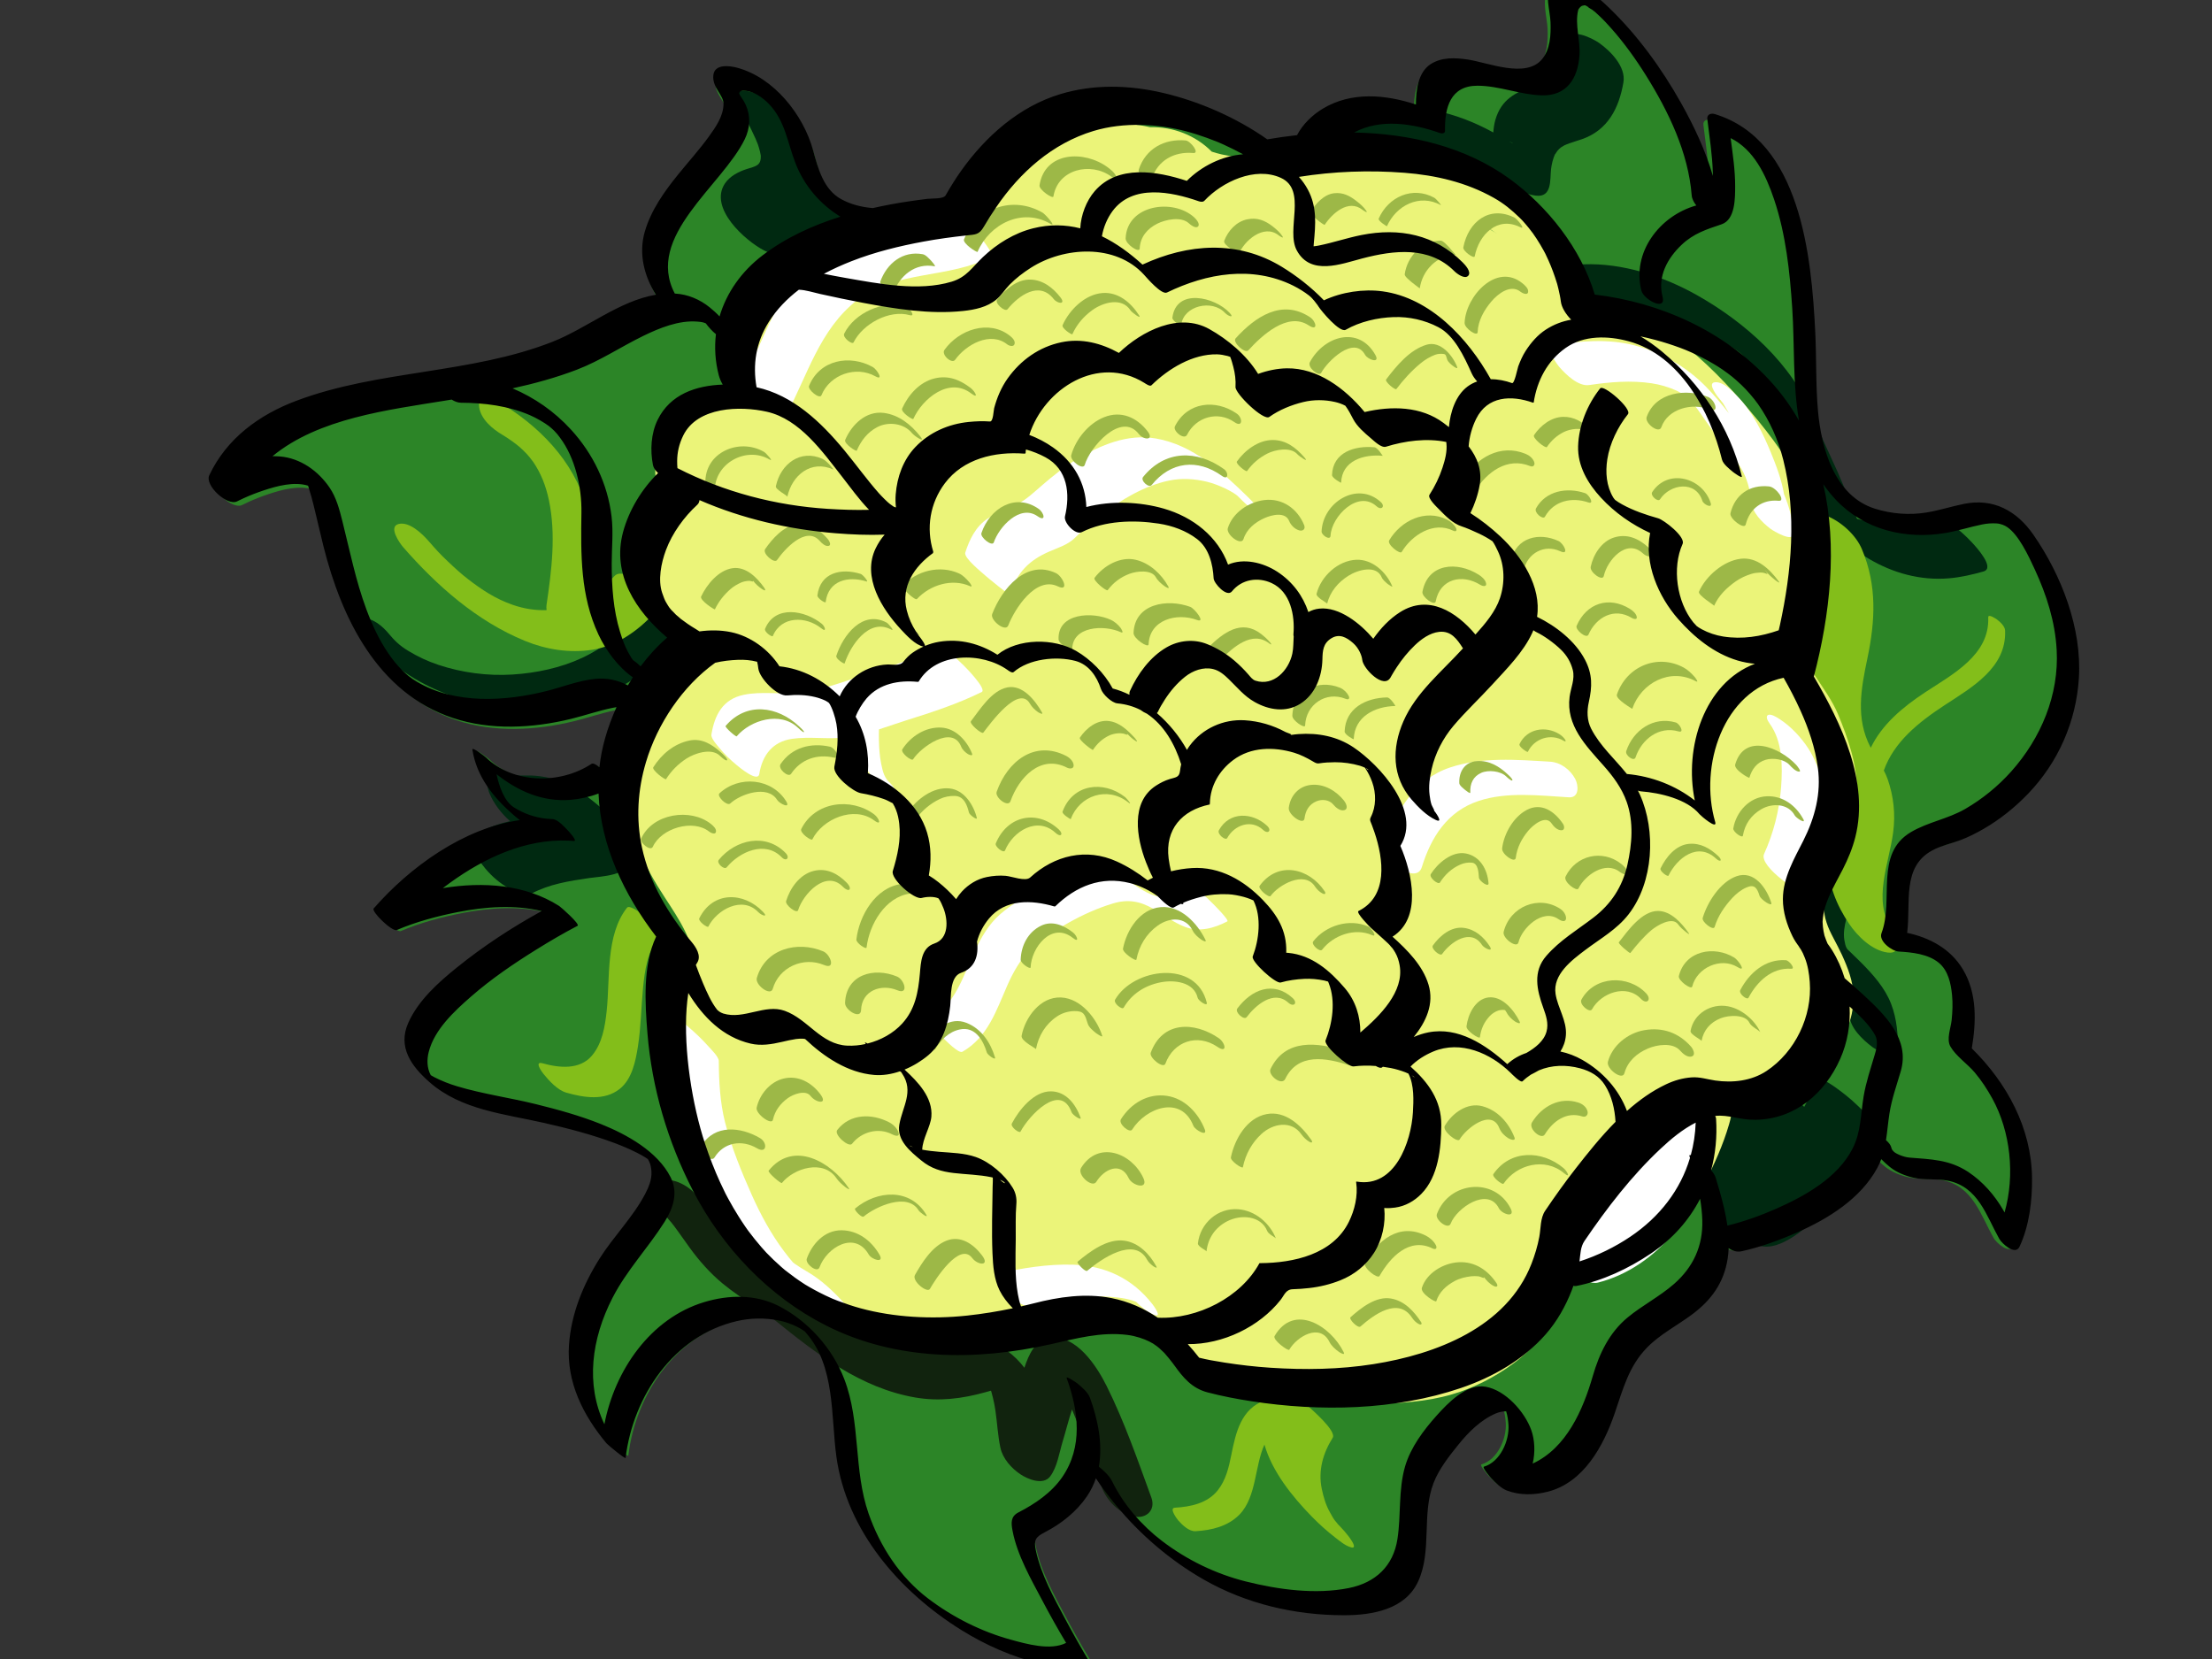 <?xml version="1.0" encoding="utf-8"?>
<!-- Generator: Adobe Illustrator 17.0.0, SVG Export Plug-In . SVG Version: 6.00 Build 0)  -->
<!DOCTYPE svg PUBLIC "-//W3C//DTD SVG 1.1//EN" "http://www.w3.org/Graphics/SVG/1.1/DTD/svg11.dtd">
<svg version="1.1" id="Layer_1" xmlns="http://www.w3.org/2000/svg" xmlns:xlink="http://www.w3.org/1999/xlink" x="0px" y="0px"
	 width="800px" height="600px" viewBox="0 0 800 600" enable-background="new 0 0 800 600" xml:space="preserve">
<rect x="0" y="0" width="800" height="600" fill="#333333" stroke="none"/>
<g>
	<path fill="#2C8527" d="M696.97,308.075c3.154-1.691,6.7-2.408,10.03-3.656c2.928-1.098,5.726-2.525,8.429-4.087
		c5.884-3.4,11.21-7.693,15.916-12.583c10.856-11.281,17.289-25.941,18.279-41.531c1.141-17.952-6.246-37.033-16.36-51.609
		c-6.018-8.672-14.471-13.186-24.901-11.08c-4.496,0.908-8.86,2.331-13.392,3.086c-6.214,1.037-12.674,0.532-18.67-1.354
		c-14.431-4.54-19.231-21.562-20.443-34.991c-0.855-9.466-0.526-19.067-0.998-28.559c-1.339-26.86-5.161-68.896-36.117-78.293
		c-1.327-0.403-2.883,0.103-2.685,1.746c0.78,6.462,1.808,12.89,1.99,19.408c0.01,0.357,0.016,0.715,0.018,1.074
		c-2.671-9.214-6.853-18.047-11.514-26.334c-7.02-12.481-15.66-24.364-26.009-34.298c-2.876-2.76-16.577-15.632-20.717-8.668
		c-2.315,3.896-0.266,9.969-0.118,14.103c0.16,4.474-0.084,9.649-3.063,13.253c-5.806,7.023-19.501,1.163-26.726,0.109
		c-4.519-0.66-9.341-0.91-13.328,1.679c-4.522,2.936-5.254,9.408-5.273,14.496c-11.057-3.633-23.251-4.713-33.579,1.55
		c-3.623,2.196-7.146,5.593-9.153,9.462c-3.614,0.399-7.185,0.905-10.688,1.509c-11.152-7.827-24.459-13.655-37.515-16.705
		c-12.178-2.844-24.852-3.2-36.911,0.453c-14.76,4.471-26.721,15.091-35.54,27.435c-2.063,2.887-3.922,5.916-5.694,8.988
		c-0.755,1.31-5.06,1.046-6.395,1.201c-2.158,0.252-4.308,0.552-6.456,0.866c-4.464,0.653-8.902,1.475-13.302,2.471
		c-3.957-0.345-7.816-1.27-11.356-3.21c-6.384-3.499-8.319-11.097-10.097-17.576c-3.501-12.754-14.131-26.24-27.428-29.704
		c-2.77-0.723-7.97-1.345-8.425,2.701c-0.499,4.444,3.678,7.095,3.659,10.308c-0.025,4.395-2.829,8.411-5.297,11.816
		c-3.398,4.687-7.301,8.998-10.942,13.493c-5.012,6.187-9.822,12.904-12.061,20.643c-2.28,7.884-0.253,15.908,3.986,22.676
		c-13.226,2.226-24.9,12.092-37.114,16.894c-29.559,11.622-62.436,10.065-92.087,21.208c-13.446,5.052-25.093,13.575-31.335,26.793
		c-1.71,3.62,6.429,11.141,9.97,9.391c-0.044,0.023-0.049,0.027,0.055-0.025c0.004-0.002,0.009-0.004,0.014-0.006
		c0.007-0.004,0.01-0.006,0.016-0.009c0.055-0.027,0.13-0.065,0.235-0.117c0.669-0.336,1.347-0.653,2.028-0.964
		c2.361-1.085,4.787-2.018,7.252-2.837c4.777-1.588,10.877-3.243,15.913-1.697c0.246,0.467-0.05-0.088,0.371,1.166
		c0.652,1.938,1.16,3.925,1.659,5.907c1.237,4.915,2.31,9.87,3.546,14.785c6.474,25.738,19.408,52.603,46.443,61.634
		c13.59,4.54,28.793,3.704,42.544,0.338c5.031-1.233,9.941-2.959,15.024-3.981c0.435-0.087,0.874-0.168,1.315-0.237
		c-1.667,3.675-3.046,7.433-4.11,11.178c-0.989,3.479-1.655,6.954-2.032,10.415c-1.207-0.994-2.299-1.58-2.882-1.195
		c-11.22,7.408-28.064,7.204-37.922-2.315c-0.303-0.293-5.065-4.036-4.87-2.807c1.542,9.729,7.503,17.141,14.756,23.455
		c0.744,0.648,1.513,1.275,2.304,1.879c-20.287,2.89-39.542,16.887-52.541,31.76c-0.937,1.073,6.638,8.456,8.308,7.747
		c7.046-2.993,14.603-5.011,22.097-6.48c9.472-1.855,20.259-2.707,29.982-0.326c-10.683,5.855-21.005,12.635-30.448,20.257
		c-6.74,5.439-13.865,11.818-17.476,19.872c-3.927,8.76,1.094,15.647,7.658,21.401c11.366,9.962,26.829,11.369,40.982,14.576
		c8.616,1.953,17.238,4.186,25.524,7.278c2.743,1.024,5.434,2.186,8.052,3.499c0.982,0.493,1.942,1.025,2.88,1.6
		c0.336,0.206,0.663,0.428,0.992,0.65c0.14,0.236,0.301,0.529,0.485,0.897c0.565,1.122,0.761,2.492,0.822,3.73
		c0.136,2.767-1.004,5.496-2.261,7.898c-4.385,8.384-11.41,15.318-16.44,23.31c-5.903,9.381-10.158,19.81-10.946,30.939
		c-0.952,13.43,5.105,25.403,13.513,35.442c0.42,0.503,6.768,5.787,6.84,5.196c2.7-22.284,17.387-43.938,39.973-49.162
		c4.862-1.124,9.958-1.224,14.856-0.282c2.316,0.446,4.529,1.222,6.651,2.246c0.832,0.402,1.669,0.861,2.423,1.398
		c0.769,0.549,0.268,0.082,1.015,0.936c10.503,12.026,8.831,29.856,10.858,44.485c3.682,26.579,22.709,48.457,44.886,62.25
		c8.706,5.413,18.264,9.644,28.242,12.055c5.248,1.267,12.902,2.981,17.995,0.209c0.088-0.326,0.014-0.626-0.222-0.899
		c-3.022-5-5.874-10.108-8.626-15.261c-4.15-7.768-8.756-16.038-10.596-24.732c-0.778-3.673-0.096-4.791,3.138-6.459
		c5.966-3.08,11.359-7.32,15.18-12.878c1.436-2.09,2.507-4.296,3.273-6.577c2.126,3.295,4.56,6.423,6.997,9.409
		c8.799,10.777,19.726,20.13,31.807,27.026c15.313,8.74,32.815,12.806,50.391,12.799c10.083-0.004,21.981-2.018,26.637-12.144
		c5.09-11.072,1.158-24.163,5.579-35.484c1.955-5.004,5.559-9.559,8.895-13.698c3.631-4.506,8.034-8.901,13.427-11.209
		c1.206-0.516,2.46-0.764,3.732-0.766c0.509,1.567,0.721,3.23,0.833,4.862c0.389,5.641-2.953,13.331-8.8,15.033
		c-0.829,0.242,2.442,3.983,2.563,4.109c1.549,1.616,3.524,3.645,5.669,4.467c4.666,1.79,9.921,1.644,14.693,0.425
		c12.921-3.299,20.023-16.443,24.033-28.084c2.987-8.673,5.045-16.949,11.644-23.711c4.709-4.824,10.884-7.947,16.246-11.951
		c6.897-5.152,11.371-11.345,12.735-19.944c0.203-1.275,0.317-2.559,0.37-3.845c1.354,0.946,2.956,1.481,4.605,1.118
		c6.881-1.515,13.635-3.971,20.068-6.807c11.183-4.928,22.721-12.102,28.731-23.111c0.581-1.063,1.053-2.129,1.453-3.201
		c0.996,1.037,2.074,1.988,3.141,2.85c2.407,1.945,5.511,3.155,8.495,3.839c4.066,0.934,8.244,0.233,12.321,1.054
		c10.91,2.196,13.711,12.426,18.455,20.891c0.959,1.712,5.75,6.13,7.286,2.834c3.515-7.543,4.585-16.509,4.491-24.723
		c-0.204-17.99-9.068-34.195-21.65-46.563c1.597-9.541,1.945-19.761-3.158-28.327c-4.458-7.481-11.957-11.464-20.077-13.201
		C689.28,326.894,685.89,314.015,696.97,308.075z"/>
	<path fill="#11230E" d="M416.394,541.581c-4.951-13.571-9.739-27.434-16.197-40.383c-3.562-7.141-10.911-18.51-20.356-17.335
		c-5.48,0.682-7.735,5.986-9.36,10.796c-3.507-4.613-8.304-8.238-13.894-9.872c-5.869-1.716-11.681,0.891-17.331,2.269
		c-7.137,1.74-16.12,0.79-23.738-2.268c-4.734-1.9-7.513-3.455-11.317-5.845c-1.829-1.149-3.604-2.385-5.362-3.64
		c-0.825-0.59-1.636-1.199-2.447-1.807c-0.361-0.272-2.791-2.177-2.079-1.6c-5.505-4.406-10.872-8.859-16.78-12.743
		c-1.785-1.173-3.589-2.314-5.364-3.501c-0.862-0.577-1.702-1.183-2.54-1.795c-0.091-0.066-0.154-0.111-0.23-0.166
		c-0.134-0.128-0.358-0.331-0.735-0.66c-3.217-2.801-5.895-6.678-9.031-11.114c-2.704-3.825-5.566-7.385-8.821-10.764
		c-2.626-2.727-9.382-6.477-12.773-2.842c-3.58,3.84,1.099,9.815,3.726,12.543c-1.554-1.613,1.036,1.277,1.063,1.309
		c0.776,0.961,1.499,1.966,2.227,2.962c1.499,2.05,2.935,4.146,4.429,6.199c3.406,4.678,7.328,9.117,11.787,12.815
		c3.776,3.132,7.819,5.791,11.924,8.46c1.795,1.167,3.509,2.461,5.306,3.619c0.426,0.275,0.834,0.579,1.242,0.879
		c0.126,0.092,0.224,0.163,0.317,0.231c15.199,12.271,31.12,24.668,50.937,28.091c8.659,1.495,17.002,0.44,25.387-1.9
		c0.675-0.189,1.349-0.379,2.024-0.566c0.062,0.209,0.13,0.416,0.191,0.625c0.364,1.257,0.65,2.536,0.921,3.815
		c0.076,0.356,0.139,0.716,0.206,1.074c0.018,0.153,0.255,1.541,0.298,1.832c0.65,4.424,0.847,8.933,1.788,13.312
		c0.84,3.909,3.99,7.413,7.206,9.568c2.674,1.79,8.222,4.136,10.779,0.797c2.559-3.342,3.305-8.609,4.505-12.556
		c1.152-3.786,2.135-7.782,3.397-11.65c0.028,0.065,0.057,0.13,0.085,0.195c0.152,0.362,0.251,0.597,0.303,0.719
		c0.298,0.725,0.594,1.451,0.888,2.178c3.302,8.161,6.338,16.431,9.356,24.701c1.853,5.08,6.243,9.673,11.666,10.879
		C414.477,549.437,418.084,546.211,416.394,541.581z M361.285,502.366c0.003,0,0.006-0.001,0.009-0.001
		c0.029,0.007,0.047,0.012,0.079,0.019C361.339,502.377,361.317,502.373,361.285,502.366z"/>
	<g>
		<path fill="#002911" d="M229.713,221.1c-9.101,15.478-27.276,21.782-44.362,22.854c-8.963,0.562-18.258-0.66-26.772-3.489
			c-3.889-1.292-7.491-2.984-10.99-5.11c-3.036-1.844-4.929-3.683-7.085-6.292c-1.789-2.165-5.783-5.908-8.987-5.15
			c-3.283,0.777,0.437,5.843,1.35,6.949c14.1,17.067,36.248,25.483,58.047,25.343c18.958-0.122,40.626-6.633,50.792-23.921
			C244.422,227.661,231.766,217.608,229.713,221.1z"/>
		<path fill="#002911" d="M208.069,285.242c-4.432-2.735-9.443-4.315-14.629-4.703c-1.88-0.14-3.784-0.053-5.668-0.058
			c-0.756-0.005-1.512-0.029-2.267-0.075c0.159,0.007-3.344-0.538-1.9-0.16c-1.991-0.521-4.742-1.334-6.434,0.48
			c-1.616,1.733-0.812,4.596-0.03,6.451c1.415,3.357,4.093,6.965,7.311,9.78c-3.787,0.874-7.422,2.122-10.965,3.987
			c-5.443,2.867-0.698,9.915,2.013,13.15c2.466,2.942,5.496,5.537,8.884,7.361c1.709,0.92,5.661,2.858,7.755,1.756
			c6.651-3.502,13.568-4.57,20.911-5.649c4.785-0.704,13.739-0.736,15.272-6.622c1.148-4.409-2.824-9.84-5.411-12.989
			C218.775,292.916,213.596,288.653,208.069,285.242z"/>
		<path fill="#002911" d="M297.48,71.129c-0.408-0.241-1.006-0.589-1.688-0.936c-0.11-1.188-0.325-2.352-0.555-3.406
			c-0.852-3.901-2.623-7.688-4.33-11.281c-0.787-1.656-1.626-3.286-2.45-4.924c-0.386-0.766-2.306-5.154-1.162-2.151
			c-2.224-5.837-6.776-10.651-12.147-13.813c-2.021-1.19-10.482-4.092-8.238,1.797c1.408,3.695,3.172,7.141,4.913,10.685
			c0.49,0.998,0.958,2.007,1.416,3.02c0.098,0.218,0.742,1.851,0.879,2.152c0.278,0.823,0.52,1.657,0.734,2.499
			c0.113,0.472,0.207,0.947,0.284,1.426c-0.015-0.66-0.011-0.59,0.012,0.211c0.113,3.512-1.812,3.699-5.108,4.736
			c-2.924,0.92-6.107,2.592-7.852,5.201c-5.98,8.94,7.421,20.789,14.245,24.271c10.512,5.363,21.194,2.769,31.519-1.899
			c4.65-2.103-0.617-8.674-2.583-10.931C303.113,75.197,300.444,72.874,297.48,71.129z"/>
		<path fill="#002911" d="M572.096,50.353c9.37-3.248,13.45-11.213,15.039-20.584c0.954-5.622-4.633-11.282-8.741-14.202
			c-2.259-1.606-11.028-6.211-11.991-0.526c-0.8,4.715-1.821,8.839-4.755,12.156c-0.54,0.61-1.166,1.136-1.799,1.644
			c-0.199,0.153-0.408,0.293-0.614,0.435c-0.076,0.042-0.168,0.092-0.289,0.16c-1.264,0.676-2.634,1.15-3.99,1.603
			c-6.773,2.264-11.921,4.83-14.105,12.195c-0.451,1.518-0.661,3.095-0.779,4.679c-0.806-0.44-1.613-0.878-2.433-1.296
			c-6.882-3.504-14.121-5.992-21.742-7.209c-7.85-1.253-15.935-0.589-23.846-1.09c-6.018-0.381-4.454,6.275-2.482,9.538
			c2.925,4.84,8.671,10.156,14.629,10.534c7.497,0.475,15.028,0.108,22.505,0.913c6.416,0.691,10.995,3.053,16.492,6.106
			c3.973,2.206,7.535,4.745,12.182,5.348c6.047,0.785,5.153-5.82,5.582-9.587c0.21-1.851,0.683-3.657,1.406-5.371
			c-0.092,0.338,0.707-1.01,0.884-1.23c0.387-0.48,0.843-0.895,1.324-1.28c-0.042,0.061,0.918-0.586,1.218-0.728
			c0.604-0.286,1.235-0.514,1.863-0.741C569.118,51.288,570.623,50.864,572.096,50.353z M545.891,51.259
			C548.112,51.886,546.954,51.824,545.891,51.259L545.891,51.259z"/>
		<path fill="#002911" d="M673.067,348.095c-0.866-0.872-1.748-1.727-2.639-2.573c-0.232-0.22-2.114-2.085-2.127-2.039
			c-0.079-0.093-0.147-0.173-0.208-0.244c-0.085-0.127-0.159-0.236-0.222-0.33c-0.425-0.791-0.583-1.481-0.832-2.893
			c-0.861-4.874,1.859-11.017,3.204-15.577c1.751-5.938-15.804-19.467-17.614-13.329c-1.555,5.272-3.539,10.723-3.156,16.301
			c0.484,7.058,4.529,12.994,9.022,18.216c2.302,2.676,4.968,5.002,7.503,7.446c0.125,0.12,0.214,0.204,0.287,0.273
			c0.129,0.147,0.296,0.336,0.531,0.598c0.022,0.025,0.035,0.041,0.054,0.065c0.237,0.364,0.497,0.774,0.493,0.743
			c0.558,1.062,0.502,1.343,0.936,3.493c0.57,2.828,0.546,5.756,0.561,8.627c0.024,4.724,4.775,9.125,8.221,11.734
			c0.967,0.733,9.417,6.107,9.394,1.595c-0.03-5.925-0.397-11.666-2.561-17.221C681.664,357.204,677.373,352.434,673.067,348.095z"
			/>
		<path fill="#002911" d="M669.763,397.93c-0.644-0.601-11.792-10.056-12.831-7.184c-1.177,3.253-2.674,6.452-4.413,9.559
			c-2.887-2.89-6.076-5.532-9.633-7.424c-6.915-3.678-14.612,0.041-21.124,3.055c-2.966,1.373-6.83,2.849-8.667,5.673
			c-2.187,3.363-1.294,8.386-0.932,12.098c0.082,0.832,0.126,1.662,0.147,2.498c0.045,1.804,1.696,3.931,2.891,5.408
			c-1.312,1.813-2.167,3.859-1.703,6.084c0.718,3.436,2.636,6.291,4.779,9.016c3.827,4.864,9.01,9.807,14.587,12.568
			c4.628,2.291,8.113,1.997,12.667-0.264c4.594-2.281,8.575-5.877,12.219-9.426c8.373-8.157,16.068-18.293,20.074-29.364
			C679.282,406.2,672.188,400.191,669.763,397.93z"/>
		<path fill="#002911" d="M713.297,196.307c-2.499-2.708-5.303-5.201-8.365-7.26c-1.245-0.838-4.629-3.296-6.425-2.789
			c-8.557,2.417-17.97,3.98-26.676,1.43c-0.078-0.023-0.154-0.053-0.231-0.076c-2.508-5.873-4.712-11.865-7.343-17.705
			c-2.813-6.243-5.847-12.429-8.323-18.817c-7.486-19.315-24.821-34.616-42.519-44.523c-12.02-6.728-26.681-11.5-40.591-10.973
			c-1.845,0.07-3.68,0.316-5.476,0.742c-4.482,1.065,2.916,9.14,4.05,10.367c2.499,2.708,5.303,5.201,8.365,7.26
			c1.322,0.889,4.553,3.234,6.424,2.789c5.149-1.224,10.563-0.865,15.752-0.105c2.266,0.332,5.73,1.193,8.474,1.992
			c1.648,0.48,3.271,1.036,4.885,1.617c0.826,0.297,1.642,0.619,2.457,0.942c0.381,0.153,0.76,0.313,1.139,0.471
			c0.103,0.049,0.351,0.161,0.762,0.347c1.644,0.755,3.249,1.592,4.837,2.456c0.221,0.12,1.123,0.651,1.479,0.854
			c0.483,0.31,0.964,0.624,1.443,0.94c0.267,0.176,0.933,0.65,1.321,0.922c0.314,0.249,0.626,0.5,0.937,0.751
			c0.011,0.01,0.019,0.017,0.03,0.027c0.12,0.109,0.226,0.205,0.324,0.293c0.064,0.071,0.142,0.155,0.241,0.261
			c0.091,0.097,0.154,0.163,0.224,0.237c0.504,0.621,0.98,1.263,1.452,1.907c-1.524-2.04,1.541,2.8,1.319,2.237
			c1.434,2.811,2.476,5.825,3.737,8.717c3.092,7.096,6.396,14.099,9.503,21.189c2.615,5.968,4.456,12.249,7.872,17.836
			c10.598,17.335,29.783,30.24,50.48,28.507c4.237-0.355,8.408-1.324,12.491-2.478C721.761,205.427,714.539,197.652,713.297,196.307
			z M668.657,186.413c-0.074-0.052-0.146-0.102-0.246-0.169c0.096,0.065,0.18,0.121,0.267,0.178
			C668.671,186.419,668.663,186.416,668.657,186.413z"/>
	</g>
	<g>
		<path fill="#83BE1A" d="M226.776,328.278c-7.798,9.87-6.098,25.547-7.359,37.317c-0.603,5.623-1.578,11.741-5.347,16.197
			c-4.416,5.22-11.878,4.435-17.788,2.771c-3.148-0.887-0.489,2.877,0.273,3.823c1.979,2.455,5.125,5.907,8.296,6.8
			c6.299,1.774,13.708,3.034,19.258-1.354c4.491-3.553,5.788-10.117,6.617-15.445c1.088-6.987,1.159-14.102,1.843-21.133
			c0.616-6.324,1.595-13.169,5.652-18.304C240.164,336.489,228.306,326.341,226.776,328.278z"/>
		<path fill="#83BE1A" d="M725.169,228.027c-0.069-1.589-1.833-3.123-2.974-4.011c-0.25-0.194-3.189-2.19-3.126-0.735
			c0.585,13.586-12.891,20.582-22.707,27.035c-8.332,5.477-15.758,11.771-19.77,20.121c-0.039-0.075-0.071-0.14-0.12-0.231
			c-5.397-10.338-3.416-21.077-1.12-32.013c2.87-13.672,3.566-26.417-1.967-39.578c-2.207-5.25-7.759-10.194-13.047-12.166
			c-4.71-1.756-6.925,0.964-5.052,5.418c4.966,11.812,1.956,23.898-0.483,35.911c-2.579,12.698-2.124,24.775,3.977,36.462
			c1.277,2.446,2.703,4.815,4.124,7.178c0.118,0.196,0.232,0.394,0.348,0.591c0.044,0.082,0.091,0.172,0.148,0.281
			c0.215,0.413,1.13,2.825,1.08,2.511c1.647,5.741,0.647,11.922-0.463,17.662c-1.229,6.357-2.965,12.584-2.927,19.109
			c0.048,8.263,3.103,15.73,7.667,22.527c3.009,4.481,8.271,9.637,13.903,10.395c5.661,0.762,3.321-5.733,1.578-8.328
			c-7.104-10.579-1.061-23.654,0.448-35.106c0.872-6.617,0.186-13.009-1.987-19.274c-0.372-1.074-0.855-2.112-1.383-3.129
			c3.64-10.285,12.441-17.38,22.078-23.686C713.214,248.551,725.747,241.465,725.169,228.027z"/>
		<path fill="#83BE1A" d="M483.213,550.562c1.466,1.501-0.132-0.253-0.436-0.652c-0.721-0.944-1.287-2.086-1.871-3.12
			c-1.442-2.553-2.275-5.488-2.871-8.339c-1.365-6.528,0.432-12.9,3.942-18.427c1.57-2.473-7.863-10.505-9.168-11.722
			c-0.717-0.668-11.13-10.223-12.334-8.327c-1.376,2.166-2.388,4.337-3.092,6.501c-8.413,3.081-10.385,11.245-12.079,19.792
			c-0.891,4.496-1.951,8.965-4.822,12.648c-3.719,4.769-9.868,6.033-15.585,6.373c-2.228,0.133,0.895,4.208,1.269,4.63
			c1.421,1.607,3.875,4.001,6.239,3.861c5.788-0.344,11.66-1.734,15.852-5.993c3.182-3.233,4.565-7.941,5.543-12.243
			c1.02-4.486,1.734-9.195,3.507-13.085c2.763,9.689,9.968,18.708,17.138,26.048c2.635,2.697,5.46,5.246,8.444,7.554
			c1.637,1.266,3.778,3.101,5.886,3.593c1.812,0.423,0.368-1.946,0.136-2.319C487.36,554.843,485.25,552.646,483.213,550.562z"/>
		<path fill="#83BE1A" d="M214.206,234.998c8.816-1.357,16.546-6.845,22.445-13.279c3.957-4.317-10.472-17.689-14.388-13.418
			c-2.449,2.671-5.095,4.963-7.904,6.822c0.926-10.644,0.772-21.363-2.157-31.707c-4.794-16.932-17.422-29.595-32.254-38.344
			c-2.383-1.406-7.243-2.026-6.651,2.166c0.622,4.404,4.787,7.88,8.354,9.984c2.276,1.342,4.953,3.311,6.119,4.317
			c0.516,0.454,1.023,0.918,1.521,1.393c-0.01-0.01,1.167,1.222,1.371,1.413c0.32,0.368,0.641,0.734,0.95,1.111
			c-0.059-0.071,1.13,1.502,1.17,1.512c2.825,4.117,4.621,8.643,5.728,13.883c2.635,12.47,0.996,25.489-0.852,37.944
			c-0.093,0.625-0.066,1.248,0.039,1.864c-3.94,0.15-8.028-0.446-12.21-1.89c-6.358-2.195-11.344-5.555-16.398-9.454
			c-2.105-1.624-4.48-3.753-7.116-6.265c-2.899-2.763-4.073-4.052-6.983-7.387c-2.241-2.567-6.882-7.104-10.798-6.163
			c-3.917,0.941,0.432,7.036,1.593,8.365c12.197,13.973,26.684,26.778,44.013,33.896
			C197.503,234.924,205.948,236.269,214.206,234.998z"/>
	</g>
	<path fill="#EBF479" d="M663.176,339.438c-1.246-2.408-1.868-3.639-2.567-5.753c-2.593-7.855,0.203-14.694,4.193-21.345
		c4.737-7.892,6.654-16.695,6.828-25.863c0.179-9.479-3.296-19.625-6.917-28.244c-2.016-4.801-5.205-9.152-8.043-13.493
		c0.007,0.01-0.993-1.603-1.223-1.953c-0.518-0.899-1.005-1.815-1.48-2.737c-1.045-2.032-1.439-4.009-1.55-6.34
		c-0.47-9.842,4.482-19.412,5.355-29.18c0.947-10.599-2.438-21.156-7.159-30.497c-5.241-10.368-12.658-19.634-20.226-28.374
		c-8.377-9.676-17.317-18.543-27.982-25.693c-6.645-4.455-13.898-8.022-21.434-10.692c-1.922-0.681-3.872-1.287-5.816-1.898
		c-0.071-0.022-0.143-0.042-0.215-0.063c-6.917-10.466-15.673-20.47-24.858-29.018c-8.901-8.284-19.256-15.167-30.74-19.281
		c-13.295-4.763-27.32-6.394-41.346-7.235c-6.148-0.369-3.273,5.667-1.071,8.801c0.348,0.495,0.716,0.977,1.092,1.454
		c-1.362-0.937-2.782-1.623-4.167-1.803c-10.681-1.39-21.481-2.048-32.017-4.392c-1.218-0.271-2.412-0.612-3.589-0.997
		c-5.874-5.933-14.051-9.066-22.263-8.824c-0.066-0.016-0.131-0.036-0.198-0.051c-19.576-4.572-36.524,5.377-51.066,17.325
		c-7.841,6.442-15.218,13.181-24.446,17.625c-9.421,4.538-19.937,6.533-29.882,9.573c-8.931,2.73-18.484,6.325-25.241,12.999
		c-5.374,5.308-8.472,12.493-11.142,19.425c-2.495,6.478-4.568,13.24-8.455,19.06c-4.102,6.143-10.377,7.941-16.856,10.672
		c-7.068,2.979-10.134,7.735-11.498,15.243c-0.888,4.89,1.328,9.768,0.584,14.748c-0.601,4.022-4.25,6.988-6.183,10.388
		c-5.158,9.071-2.56,18.222,3.581,25.976c2.088,2.637,4.391,5.071,6.794,7.407c1.424,4.819,3.661,8.854,6.317,12.688
		c-0.724,2.673-2.148,5.243-3.357,7.605c-2.4,4.689-5.461,9.068-8.032,13.672c-4.604,8.243-8.224,17.115-9.004,26.599
		c-1.162,14.128,5.107,26.217,12.57,37.655c5.159,7.906,10.354,15.6,10.834,24.722c-3.316-1.903-7.683-3.594-8.308,0.096
		c-3.236,19.106,0.032,40.074,6.118,58.302c6.274,18.79,18.208,36.924,33.292,49.789c16.993,14.493,37.44,22.865,59.379,26.554
		c11.077,1.863,22.577,2.195,33.691,0.503c5.306-0.808,10.239-2.697,15.433-3.902c4.876-1.132,9.89-0.473,14.815-0.195
		c5.301,0.299,10.45-0.333,15.733-0.411c0.189-0.003,0.382,0.007,0.575,0.014c4.092,5.126,8.572,9.836,13.674,13.998
		c8.469,6.91,18.555,11.269,29.318,12.991c10.182,1.63,20.716,1.163,30.977,0.768c9.94-0.383,19.638-0.759,29.242-3.598
		c7.738-2.288,15.139-6.067,21.654-10.807c9.894-7.2,17.432-17.247,21.815-28.634c0.775-2.014,1.002-4.253,2.534-5.843
		c1.405-1.459,4.611-0.301,7.382-0.091c4.412,0.333,8.047-0.197,11.766-2.756c3.53-2.429,6.697-5.626,10.15-8.215
		c7.288-5.462,11.805-12.051,15.986-20.1c3.504-6.747,6.677-13.827,8.804-21.141c0.319-1.094,0.606-2.204,0.806-3.326
		c-0.169,0.943,2.477-1.397,2.98-1.782c2.025-1.546,4.3-2.85,6.578-3.984c4.165-2.074,8.454-3.875,12.589-6.014
		c4.205-2.175,7.8-5.162,11.31-8.305c6.8-6.089,10.997-13.97,10.732-23.248c-0.148-5.196-2.023-10.002-4.159-14.665
		C665.252,343.341,664.19,341.398,663.176,339.438z M576.844,110.133c-0.07-0.101-0.144-0.199-0.214-0.3
		c0.036,0.029,0.068,0.056,0.101,0.083C576.751,109.967,576.787,110.038,576.844,110.133z M541.107,84.375
		c-1.042-0.858-0.477-0.419,0.16,0.106C541.214,84.445,541.16,84.411,541.107,84.375z M536.299,81.343
		c0.01,0.005,0.013,0.007,0.023,0.013c1.164,0.63,2.294,1.322,3.411,2.032c0.325,0.236,0.647,0.475,0.967,0.718
		c-1.611-1.065-3.242-2.066-4.928-3.006c0.002,0.001,0.004,0.002,0.006,0.003C535.987,81.2,536.155,81.277,536.299,81.343z
		 M585.705,422.575c-2.335,2.484-5.12,4.506-7.839,6.54c-1.537,1.15-3.054,2.322-4.543,3.532c-1.194,0.971-2.356,2.273-3.639,3.283
		c3.048-5.309,5.918-10.723,8.794-16.122c2.947-5.533,5.721-11.409,9.034-16.821c3.207-1.953,6.62-3.578,10.069-5.081
		c0.95-0.382,1.901-0.76,2.855-1.137c-0.183,0.456-0.365,0.91-0.548,1.361C596.433,406.67,592.062,415.813,585.705,422.575z"/>
	<g>
		<path fill="#FFFFFF" d="M652.984,269.204c-2.815-3.878-6.448-7.502-10.625-9.908c-3.069-1.768-4.495-0.565-2.297,2.463
			c4.633,6.381,4.652,15.428,4.096,22.961c-0.611,8.281-2.737,16.569-6.156,24.132c-2.094,4.634,14.376,15.451,15.026,14.012
			C660.255,306.87,663.976,284.344,652.984,269.204z"/>
		<path fill="#FFFFFF" d="M648.679,192.711c-0.394-5.012-1.613-9.612-3.463-13.951c-0.843-5.176-2.786-10.298-4.718-15.001
			c-2.907-7.077-6.484-14.495-11.827-20.081c-1.875-1.962-5.396-5.805-8.521-5.426c-2.9,0.352,1.311,5.594,1.91,6.22
			c0.111,0.111,0.212,0.232,0.318,0.347c-0.188-0.172,0.722,0.957,0.826,1.104c0.238,0.339,1.195,1.973,1.649,2.783
			c0.135,0.241,0.26,0.487,0.392,0.73c-2.54-3.263-5.222-6.472-8.212-9.534c-7.103-7.275-16.191-12.492-26.007-15.024
			c-9.348-2.412-19.494-1.562-28.924-0.165c-3.884,0.575,1.073,7.119,1.939,8.111c2.305,2.642,6.778,7.02,10.737,6.433
			c7.506-1.112,15.047-1.762,22.588-0.631c3.11,0.467,6.008,1.342,8.881,2.609c0.869,0.383,1.664,0.886,2.955,1.7
			c-1.017-0.642-0.111,0.019,0.542,0.487c0.22,0.212,1.385,1.186,1.457,1.254c1.219,1.142,3.544,4.375,5.511,7.288
			c2.461,3.643,5.28,7.051,8.027,10.478c1.503,1.875,3.6,4.476,5.063,7.06c2.009,3.547,3.163,7.512,3.482,11.576
			c0.334,4.244,3.939,7.822,7.167,10.262C641.142,191.864,648.99,196.67,648.679,192.711z"/>
		<path fill="#FFFFFF" d="M291.675,459.755c-1.422-0.81-2.782-1.694-4.133-2.616c-0.158-0.12-0.392-0.296-0.718-0.541
			c-0.021-0.023-0.033-0.037-0.055-0.061c-0.715-0.787-1.872-2.219-3.232-4.026c-4.643-6.172-8.471-13.237-11.612-20.277
			c-3.765-8.44-7.438-17.399-9.707-26.372c-1.803-7.132-2.219-14.79-2.254-22.124c-0.007-1.544-2.792-4.219-3.641-5.176
			c-2.297-2.588-4.812-4.998-7.444-7.243c-0.651-0.555-8.725-7.309-8.712-4.458c0.043,9.12,0.887,18.278,3.748,26.966
			c3.569,10.835,7.764,21.489,13.156,31.552c11.397,21.269,29.133,39.898,50.123,51.855c4.841,2.757-0.85-4.743-1.502-5.478
			C301.667,467.222,296.973,462.773,291.675,459.755z M287.194,456.997c0.003,0.003,0.007,0.006,0.01,0.009
			c0.021,0.02,0.035,0.033,0.056,0.055C287.234,457.034,287.219,457.02,287.194,456.997z"/>
		<path fill="#FFFFFF" d="M388.212,457.395c-9.267-0.319-18.636,1.268-27.658,3.246c-2.176,0.477,2.169,4.948,2.707,5.512
			c1.343,1.411,5.853,6.509,8.238,5.986c6.937-1.521,13.954-2.663,21.047-3.121c4.019-0.258,8.058-0.2,12.057,0.29
			c1.642,0.201,3.292,0.519,4.873,1.006c0.485,0.149,0.958,0.332,1.427,0.523c1.886,1.922,4.13,3.7,6.414,4.658
			c3.253,1.363,0.031-3.111-0.498-3.789C409.537,462.383,399.822,457.795,388.212,457.395z"/>
		<path fill="#FFFFFF" d="M608.064,401.065c-1.014-0.786-10.302-7.163-10.376-2.308c-0.307,20.125-17.124,41.325-36.698,46.154
			c-4.641,1.145,1.773,8.787,3.026,10.19c2.576,2.887,9.252,9.911,13.888,8.767c21.289-5.253,39.537-27.505,39.875-49.561
			C617.858,409.162,611.672,403.858,608.064,401.065z"/>
		<path fill="#FFFFFF" d="M438.543,326.707c-0.838-0.781-5.403-5.643-6.879-4.873c-4.943,2.579-9.839,3.746-15.172,1.688
			c-4.043-1.561-7.454-4.684-11.291-6.678c-4.346-2.258-8.376-3.042-13.153-1.96c-5.924,1.342-11.616,4.117-16.939,6.969
			c-4.578,2.454-9.377,5.332-13.306,8.725c-4.222,3.644-7.034,8.591-9.34,13.589c-4.288,9.295-7.125,19.4-16.594,24.805
			c-0.814,0.466,5.018,6.221,5.341,6.523c0.792,0.739,5.474,5.675,6.879,4.873c9.126-5.21,12.24-14.907,16.228-23.99
			c2.098-4.78,4.677-9.268,8.297-13.063c3.783-3.966,9.094-6.907,13.845-9.588c5.072-2.862,10.464-5.288,16.041-6.975
			c5.368-1.625,9.776-0.862,14.595,1.929c3.839,2.223,7.296,4.926,11.472,6.538c5.179,2,10.605,0.471,15.319-1.988
			C444.674,332.816,438.855,326.997,438.543,326.707z"/>
		<path fill="#FFFFFF" d="M569.697,281.707c-1.804-3.386-5.284-6.008-9.155-6.236c-12.005-0.707-24.512-1.766-36.125,2.105
			c-12.44,4.147-19.492,15.391-23.191,27.359c-1.81,5.855,10.939,15.325,12.987,8.7c3.387-10.956,9.254-20.198,20.526-23.956
			c10.264-3.421,22.099-1.943,32.679-1.32C571.28,288.586,570.893,283.953,569.697,281.707z"/>
		<path fill="#FFFFFF" d="M451.3,179.734c-9.353-9.138-19.901-18.866-33.258-21.147c-10.323-1.763-19.845,2.307-28.542,7.476
			c-4.431,2.634-8.499,5.914-12.405,9.259c-3.271,2.802-5.919,5.482-9.856,7.359c-3.406,1.624-6.964,2.824-10.12,4.938
			c-4.254,2.85-6.512,7.514-8.019,12.249c-0.611,1.919,6.232,7.336,7.324,8.354c0.409,0.381,8.674,7.257,8.844,6.722
			c2.506-7.872,6.891-12.32,14.348-15.53c2.957-1.273,6.647-2.443,8.972-4.743c3.055-3.02,6.37-5.786,9.752-8.428
			c7.062-5.515,15.594-10.585,24.436-12.432c4.545-0.949,9.219-0.662,13.707,0.414c2.215,0.532,4.339,1.388,6.408,2.324
			c1.097,0.497,2.141,1.086,3.173,1.706c0.541,0.325,1.109,0.763,1.492,1.071c2.523,2.558,5.378,5.377,8.456,6.675
			c1.316,0.555-0.296-1.478-0.229-1.388C454.453,182.864,452.868,181.266,451.3,179.734z"/>
		<path fill="#FFFFFF" d="M284.122,150.563c7.853-14.598,12.233-31.388,25.85-41.985c14.217-11.064,33.259-7.594,48.658-15.796
			c1.55-0.825-10.426-16.505-15.056-14.039c-7.742,4.124-16.488,5.045-25.003,6.536c-8.608,1.506-16.554,4.037-23.654,9.26
			c-13.752,10.115-18.128,27.63-25.85,41.986C266.725,140.878,283.073,152.513,284.122,150.563z"/>
		<path fill="#FFFFFF" d="M327.983,260.448c9.172-2.858,18.405-5.908,27.043-10.155c2.084-1.025-6.167-9.336-6.698-9.831
			c-1.758-1.639-7.347-7.433-10.273-5.995c-8.301,4.082-17.145,7.017-25.945,9.81c-7.481,2.374-15.467,5.563-23.323,6.312
			c-6.584,0.627-13.266-0.658-19.792,0.699c-7.537,1.566-10.551,7.211-11.702,14.383c-0.22,1.369,2.134,3.935,2.831,4.782
			c1.894,2.3,4.059,4.399,6.358,6.291c0.898,0.739,7.611,6.378,8.126,3.167c1.096-6.835,4.858-11.697,11.869-12.706
			c6.368-0.915,12.862,0.256,19.256-0.5c1.138-0.134,2.281-0.327,3.427-0.557c1.004,7.581,4.296,13.781,10.438,18.8
			c0.225,0.184,4.52,3.369,4.323,1.612c-0.173-1.542-1.664-3.144-3.083-4.409c0.506,0.426-0.482-0.511-1.073-1.962
			c-0.506-1.241-0.785-2.567-1.056-3.875c-0.603-2.901-0.777-5.891-0.84-8.846c-0.026-1.222-0.011-2.452,0.025-3.682
			C321.322,262.682,324.71,261.467,327.983,260.448z"/>
	</g>
	<g>
		<path fill="#9DB847" d="M489.869,383.307c-0.479-1.575-1.89-2.677-3.397-3.167c-10.038-3.265-21.635-4.592-26.968,6.481
			c-1.054,2.189,4.045,6.23,5.322,3.579c4.599-9.549,14.81-7.656,23.207-4.923C489.405,385.722,490.247,384.548,489.869,383.307z"/>
		<path fill="#9DB847" d="M421.48,384.683c2.962-8.065,11.554-11.004,18.785-6.099c3.833,2.6,2.91-1.498,0.466-3.155
			c-8.929-6.056-20.344-6.148-24.55,5.303C415.533,382.498,420.743,386.691,421.48,384.683z"/>
		<path fill="#9DB847" d="M406.392,364.429c2.901-4.998,7.652-8.008,13.263-9.14c4.937-0.995,12.112-0.213,13.486,5.545
			c0.274,1.15,3.686,3.4,3.308,1.819c-3.743-15.695-26.482-12.62-33.158-1.116C402.572,362.778,405.838,365.384,406.392,364.429z"/>
		<path fill="#9DB847" d="M374.671,379.426c0.93-4.853,3.473-9.048,7.607-11.815c1.856-1.243,4.033-1.894,6.255-1.94
			c3.554-0.073,3.859,1.327,4.869,4.568c0.406,1.302,1.885,2.476,2.879,3.312c0.094,0.079,2.599,1.848,2.365,1.098
			c-1.968-6.314-7.738-13.562-14.878-13.901c-7.535-0.359-13.021,7.229-14.286,13.838
			C369.122,376.463,374.719,379.178,374.671,379.426z"/>
		<path fill="#9DB847" d="M390.807,404.202c-1.75-4.793-5.182-9.451-10.733-9.504c-6.171-0.059-11.585,6.784-14.125,11.637
			c-0.617,1.178,2.729,3.691,3.132,2.921c2.908-5.554,14.422-18.093,18.475-6.99C387.925,403.276,391.274,405.485,390.807,404.202z"
			/>
		<path fill="#9DB847" d="M396.475,427.449c2.879-4.658,8.859-7.482,11.739-1.346c1.315,2.8,7.353,4.315,5.27-0.123
			c-4.3-9.158-16.334-13.555-22.472-3.625C389.405,424.954,395.045,429.761,396.475,427.449z"/>
		<path fill="#9DB847" d="M435.719,408.446c-2.303-5.84-7.181-11.138-13.657-12.109c-6.926-1.04-13.018,2.7-16.653,8.436
			c-1.059,1.671,3.148,5.169,4.038,3.766c5.072-8.001,17.737-12.573,22.148-1.393C432.198,408.679,436.837,411.281,435.719,408.446z
			"/>
		<path fill="#9DB847" d="M449.507,422.114c0.959-4.659,3.229-8.806,6.737-12.026c4.091-3.756,10.749-5.028,14.358,0.082
			c0.777,1.099,1.827,2.123,2.998,2.795c0.876,0.503,1.258,0.157,0.653-0.7c-3.679-5.208-9.264-10.635-16.176-9.333
			c-7.174,1.353-11.561,9.103-12.905,15.633C444.909,419.847,449.352,422.865,449.507,422.114z"/>
		<path fill="#9DB847" d="M461.448,447.895c-2.227-5.578-7.53-10.087-13.612-10.558c-7.452-0.576-13.775,5.102-14.594,12.343
			c-0.132,1.165,3.143,2.592,3.108,2.899c0.548-4.838,3.158-8.647,7.481-10.886c4.912-2.544,12.229-2.115,14.49,3.548
			C458.766,446.356,461.319,447.571,461.448,447.895z"/>
		<path fill="#9DB847" d="M406.618,448.71c-6.164-0.837-12.517,3.945-16.902,7.633c-0.436,0.367,2.812,3.829,3.492,3.256
			c4.969-4.179,16.99-12.64,21.664-3.991c0.506,0.936,1.42,1.74,2.267,2.357c0.191,0.139,1.572,0.984,1.088,0.088
			C415.819,453.595,411.855,449.423,406.618,448.71z"/>
		<path fill="#9DB847" d="M410.987,347.069c0.95-4.963,3.551-9.316,7.666-12.28c4.308-3.103,10.155-3.371,12.706,1.801
			c0.634,1.286,1.926,2.399,3.069,3.216c0.295,0.212,2.139,1.316,1.525,0.071c-2.95-5.983-8.911-12.427-16.169-11.8
			c-7.52,0.65-12.349,8.293-13.635,15.006C405.875,344.513,410.843,347.818,410.987,347.069z"/>
		<path fill="#9DB847" d="M376.551,334.779c-4.753,2.285-7.24,7.186-7.415,12.318c-0.045,1.311,3.572,3.637,3.601,2.801
			c0.247-7.221,7.632-16.724,15.258-10.697c2.545,2.011,1.555-0.778,0.092-1.935C384.832,334.693,380.613,332.824,376.551,334.779z"
			/>
		<path fill="#9DB847" d="M349.581,369.944c-5.975-2.382-11.29,2.089-14.307,6.849c-0.601,0.948,2.469,3.386,2.9,2.706
			c2.158-3.405,4.891-6.321,8.973-7.187c5.488-1.165,8.417,3.844,9.757,8.338c0.275,0.921,3.327,3.028,2.971,1.835
			C358.271,377.102,354.974,372.094,349.581,369.944z"/>
		<path fill="#9DB847" d="M465.878,362.587c2.045,1.844,3.63,0.169,1.573-1.687c-6.961-6.277-14.807-3.04-19.956,3.836
			c-1.005,1.342,2.448,4.366,3.366,3.139C454.075,363.582,460.654,357.874,465.878,362.587z"/>
		<path fill="#9DB847" d="M443.843,303.087c2.584-4.71,8.679-6.939,12.993-2.93c1.812,1.684,3.223,0.172,1.411-1.512
			c-5.286-4.914-13.628-5.278-17.418,1.631C440.083,301.634,443.239,304.188,443.843,303.087z"/>
		<path fill="#9DB847" d="M471.784,296.032c0.364-2.847,1.611-5.106,4.335-6.242c2.026-0.845,4.675-0.559,6.09,1.192
			c0.84,1.04,2.606,2.531,4.089,1.99c1.504-0.547,0.418-2.63-0.204-3.4c-2.903-3.592-7.205-6.183-11.953-5.701
			c-4.471,0.454-7.48,3.924-8.033,8.254C465.784,294.656,471.454,298.622,471.784,296.032z"/>
		<path fill="#9DB847" d="M475.536,320.552c0.693,1.05,1.658,2.029,2.791,2.603c0.845,0.428,1.313,0.039,0.754-0.808
			c-5.59-8.466-16.941-11.083-23.513-1.978c-0.758,1.05,3.379,4.468,3.947,3.681C462.384,320.076,471.705,314.75,475.536,320.552z"
			/>
		<path fill="#9DB847" d="M478.156,343.476c4.072-5.241,11.815-8.045,18.079-5.271c2.104,0.932-0.296-2.63-1.359-3.101
			c-6.834-3.026-15.408-0.454-19.935,5.373C474.076,341.591,477.376,344.48,478.156,343.476z"/>
		<path fill="#9DB847" d="M530.126,308.67c-5.032-0.964-10.196,3.57-12.646,7.445c-0.77,1.219,2.682,4.023,3.288,3.065
			c1.786-2.827,4.255-5.121,7.33-6.477c1.331-0.587,2.788-0.855,4.234-0.708c2.318,0.237,2.394,3.643,2.544,5.429
			c0.101,1.203,3.619,3.742,3.47,1.969C537.932,314.469,535.34,309.67,530.126,308.67z"/>
		<path fill="#9DB847" d="M552.126,292.95c-4.806,2.57-8.206,8.555-8.856,13.845c-0.259,2.117,4.669,5.572,4.928,3.46
			c0.455-3.708,2.15-6.984,4.53-9.827c1.668-1.992,6.255-5.871,8.431-2.625c0.761,1.135,2.002,2.418,3.476,2.476
			c1.388,0.054,1.186-1.514,0.646-2.319C562.259,293.452,557.471,290.092,552.126,292.95z"/>
		<path fill="#9DB847" d="M545.291,280.053c-3.094-2.913-6.786-5.127-11.176-4.794c-4.418,0.336-6.542,3.879-6.338,8.01
			c0.042,0.848,1.644,2.026,2.208,2.505c0.117,0.099,1.801,1.47,1.771,0.867c-0.157-3.187,0.984-5.815,3.976-7.145
			c2.497-1.111,6.876-0.688,8.922,1.238c0.19,0.18,1.944,1.877,2.293,1.502C547.3,281.86,545.482,280.232,545.291,280.053z"/>
		<path fill="#9DB847" d="M566.033,267.457c-0.538-0.796-1.313-1.485-2.128-1.985c-5.013-3.072-11.694-1.933-14.354,3.635
			c-0.43,0.899,2.864,3.111,3.01,2.807c2.322-4.861,8.342-6.833,13.016-3.968C566.211,268.335,566.434,268.049,566.033,267.457z"/>
		<path fill="#9DB847" d="M521.548,345.049c3.078-4.351,10.375-9.512,14.446-3.28c0.757,1.16,4.365,2.884,2.753,0.416
			c-2.187-3.348-5.237-6.052-9.312-6.604c-4.612-0.624-8.754,2.885-11.215,6.365C517.408,343.093,520.87,346.008,521.548,345.049z"
			/>
		<path fill="#9DB847" d="M563.541,332.357c3.765,2.543,3.509-1.793,0.879-3.57c-7.831-5.289-18.374-0.928-20.605,8.255
			c-0.534,2.199,4.782,6.155,5.358,3.785C550.436,335.626,557.851,328.514,563.541,332.357z"/>
		<path fill="#9DB847" d="M570.868,321.337c2.371-4.836,9.708-10.087,14.938-6.013c0.422,0.328,2.505,1.63,2.697,0.365
			c0.194-1.281-1.388-2.646-2.253-3.32c-6.741-5.251-16.237-3.115-20.034,4.631C565.294,318.88,570.253,322.592,570.868,321.337z"/>
		<path fill="#9DB847" d="M549.582,369.422c-1.996-4.006-6.232-9.309-11.292-8.687c-4.787,0.588-7.41,6.263-7.911,10.451
			c-0.19,1.586,4.755,4.799,4.86,3.926c0.352-2.939,1.538-5.527,3.579-7.67c0.873-0.916,2-1.63,3.202-2.016
			c0.512-0.164,1.051-0.181,1.581-0.192c0.252,0.001,0.497,0.04,0.739,0.099c0.079,0.17,0.272,0.466,0.586,0.898
			c0.652,1.309,1.837,2.417,3.029,3.234C548.264,369.676,550.222,370.706,549.582,369.422z"/>
		<path fill="#9DB847" d="M381.758,301.224c1.868,1.738,3.031,0.492,1.163-1.247c-7.904-7.356-18.653-5.003-22.787,5.07
			c-0.44,1.072,2.839,3.779,3.359,2.512C366.366,300.564,375.179,295.101,381.758,301.224z"/>
		<path fill="#9DB847" d="M387.234,296.273c3.168-8.598,13.261-12.006,20.723-6.152c1.976,1.55-0.456-1.376-1.057-1.847
			c-7.846-6.156-18.921-4.761-22.612,5.252C383.96,294.418,387.215,296.322,387.234,296.273z"/>
		<path fill="#9DB847" d="M365.446,289.774c3.026-8.52,10.858-17.063,20.476-12.136c0.913,0.467,2.484,0.508,2.374-0.913
			c-0.113-1.463-1.478-2.711-2.697-3.335c-11.483-5.88-21.256,2.021-25.138,12.952C359.726,288.41,364.595,292.171,365.446,289.774z
			"/>
		<path fill="#9DB847" d="M410.78,268.014c1.118,0.652-0.29-1.053-0.449-1.222c-2.541-2.707-5.395-5.504-9.229-6.01
			c-4.367-0.577-8.287,2.618-10.553,5.999c-0.53,0.792,4.559,4.682,4.737,4.418c1.511-2.256,3.347-3.977,5.799-5.166
			c0.959-0.466,2.009-0.672,3.055-0.818c0.717-0.065,1.428-0.034,2.133,0.094c0.369,0.049,2.305,1.013,1.163-0.203
			C408.425,266.16,409.52,267.279,410.78,268.014z"/>
		<path fill="#9DB847" d="M355.611,264.985c2.394-3.091,12.816-17.639,16.904-10.465c0.685,1.201,1.768,2.22,2.884,3.02
			c0.232,0.166,2.085,1.222,1.428,0.07c-2.418-4.242-6.944-10.106-12.522-8.999c-5.679,1.128-9.884,8.001-13.15,12.219
			C350.454,261.734,355.095,265.652,355.611,264.985z"/>
		<path fill="#9DB847" d="M326.354,270.983c-0.768,1.2,3.346,4.452,3.88,3.617c2.79-4.363,14.187-12.597,17.382-4.579
			c0.445,1.116,1.451,2.064,2.447,2.697c0.349,0.221,1.931,0.924,1.485-0.196c-1.806-4.532-5.866-9.073-11.068-9.379
			C334.786,262.807,329.352,266.294,326.354,270.983z"/>
		<path fill="#9DB847" d="M331.239,296.168c2.318-3.066,5.188-5.554,8.673-7.206c1.682-0.797,3.525-1.144,5.375-1.103
			c3.389,0.077,4.468,3.288,5.156,6.037c0.209,0.837,3.104,2.945,2.839,1.889c-1.166-4.664-4.575-10.102-9.887-10.636
			c-6.044-0.607-11.573,3.821-15.006,8.363C327.847,294.228,330.815,296.729,331.239,296.168z"/>
		<path fill="#9DB847" d="M308.162,413.658c3.387-4.347,9.555-6.018,14.563-3.38c0.719,0.379,2.678,1.108,2.287-0.527
			c-0.368-1.538-1.963-3.076-3.314-3.788c-6.293-3.317-14.207-3.307-18.889,2.703C301.484,410.366,306.992,415.159,308.162,413.658z
			"/>
		<path fill="#9DB847" d="M302.511,426.122c0.822,1.212,2.031,2.259,3.167,3.164c0.181,0.145,1.994,1.452,1.26,0.368
			c-6.414-9.465-20.008-17.374-28.934-6.278c-0.496,0.617,4.47,4.849,4.783,4.461C287.119,422.454,297.798,419.167,302.511,426.122z
			"/>
		<path fill="#9DB847" d="M332.255,437.79c0.397,0.66,3.723,3.15,2.72,1.485c-5.833-9.685-17.739-8.854-25.721-2.19
			c-0.506,0.422,2.392,3.491,3.105,2.896C316.618,436.425,328.202,431.059,332.255,437.79z"/>
		<path fill="#9DB847" d="M304.374,444.947c-6.154-0.057-10.623,4.872-12.583,10.243c-0.679,1.861,3.79,5.346,4.581,3.178
			c2.632-7.215,12.748-13.415,17.815-4.663c1.088,1.879,5.764,3.31,3.886,0.067C315.164,448.749,310.35,445.002,304.374,444.947z"/>
		<path fill="#9DB847" d="M342.251,448.726c-5.124,2.054-8.741,7.798-11.337,12.376c-1.247,2.197,4.45,6.721,5.404,5.04
			c1.881-3.316,10.731-17.204,15.284-11.173c2.007,2.657,6.573,3.047,3.562-0.94C352.101,449.971,347.423,446.652,342.251,448.726z"
			/>
		<path fill="#9DB847" d="M283.403,390.074c-4.939,1.18-8.681,5.735-9.749,10.533c-0.479,2.151,5.408,6.505,5.88,4.385
			c0.738-3.315,2.661-5.842,5.372-7.825c1.93-1.412,6.423-3.14,8.206-0.83c2.007,2.6,6.596,3.305,3.458-0.76
			C293.386,391.451,288.65,388.82,283.403,390.074z"/>
		<path fill="#9DB847" d="M274.869,411.61c-6.932-4.078-16.372-5.078-21.124,2.708c-1.338,2.192,3.467,6.263,4.646,4.331
			c3.373-5.526,9.88-6.603,15.369-3.374C277.401,417.419,277.626,413.232,274.869,411.61z"/>
		<path fill="#9DB847" d="M460.968,483.194c-0.799,1.372,4.949,5.57,5.31,4.951c2.771-4.756,11.092-9.801,14.546-2.798
			c0.708,1.436,2.162,2.682,3.437,3.596c0.328,0.235,2.382,1.478,1.697,0.089C481.267,479.523,467.976,471.168,460.968,483.194z"/>
		<path fill="#9DB847" d="M503.132,469.639c-5.501-0.978-10.899,3.402-14.699,6.749c-0.744,0.655,2.689,4.16,3.601,3.357
			c4.73-4.166,13.617-10.807,18.608-3.233c0.635,0.964,1.492,1.864,2.546,2.374c0.773,0.373,1.253,0,0.734-0.787
			C511.346,474.191,507.945,470.495,503.132,469.639z"/>
		<path fill="#9DB847" d="M527.491,456.505c-5.486,0.318-11.524,3.867-13.249,9.252c-0.633,1.976,5.02,5.427,5.203,4.853
			c1.085-3.385,3.622-5.668,6.684-7.317c1.855-0.999,3.937-1.483,6.014-1.715c0.782-0.087,1.568-0.048,2.351-0.004
			c1.042,0.059,2.871,1.292,2.07,0.095c0.924,1.38,2.188,2.667,3.68,3.431c1.106,0.567,1.719,0.064,0.976-1.046
			C538.035,459.299,533.332,456.167,527.491,456.505z"/>
		<path fill="#9DB847" d="M498.919,461.488c3.859-6.803,10.776-14.133,19.184-9.971c1.219,0.604,1.774-0.112,1.163-1.247
			c-0.788-1.466-2.203-2.701-3.681-3.433c-9.469-4.687-17.228,1.61-21.871,9.796C492.697,458.422,498.259,462.651,498.919,461.488z"
			/>
		<path fill="#9DB847" d="M519.67,439.086c-0.758,2.027,4.103,5.826,4.989,3.454c2.1-5.617,13.411-13.433,17.433-5.559
			c1.097,2.149,6.098,3.697,4.241,0.061C540.461,425.542,524.087,427.271,519.67,439.086z"/>
		<path fill="#9DB847" d="M565.427,422.422c-7.797-6.501-19.236-6.703-25.341,2.224c-0.631,0.922,3.282,4.043,3.693,3.444
			c4.773-6.979,14.926-9.587,21.797-3.859C568.265,426.475,566.845,423.604,565.427,422.422z"/>
		<path fill="#9DB847" d="M527.874,412.13c2.345-4.006,11.515-11.362,14.358-4.166c0.618,1.564,1.917,2.868,3.339,3.738
			c0.509,0.311,2.767,1.193,2.145-0.382c-2.066-5.228-6.024-9.749-11.602-11.244c-5.527-1.48-10.945,2.582-13.575,7.078
			C521.461,408.996,527.14,413.384,527.874,412.13z"/>
		<path fill="#9DB847" d="M570.853,398.771c-6.779-2.208-13.245,1.35-16.797,7.186c-1.392,2.288,3.392,6.385,4.643,4.33
			c2.923-4.803,7.84-8.381,13.615-6.5c1.342,0.437,2.172-0.751,1.822-1.954C573.685,400.285,572.318,399.248,570.853,398.771z"/>
		<path fill="#9DB847" d="M594.699,372.577c-5.989,1.03-11.572,5.49-13.173,11.42c-0.677,2.507,5.216,6.921,5.963,4.152
			c1.17-4.332,4.507-7.24,8.533-8.955c3.236-1.379,8.917-2.278,11.574,0.728c0.928,1.049,2.691,2.689,4.28,2.139
			c1.55-0.538,0.38-2.775-0.279-3.522C607.138,373.495,601.326,371.436,594.699,372.577z"/>
		<path fill="#9DB847" d="M625.015,363.954c-6.194-1.195-12.458,2.613-13.597,8.868c-0.24,1.316,4.043,3.236,3.96,3.693
			c0.725-3.982,3.189-6.759,6.917-8.247c2.991-1.194,8.976-1.454,10.419,1.645c0.653,1.403,3.643,2.781,3.944,3.427
			C634.571,368.854,629.9,364.897,625.015,363.954z"/>
		<path fill="#9DB847" d="M645.893,347.272c-7.395-0.529-13.219,4.574-16.495,10.804c-0.679,1.293,2.455,3.762,2.974,2.774
			c3.057-5.814,8.432-10.985,15.436-10.484C649.517,350.489,647.097,347.358,645.893,347.272z"/>
		<path fill="#9DB847" d="M612.018,356.8c1.677-6.806,10.257-10.783,16.419-7.024c3.472,2.118,0.195-2.593-1.185-3.435
			c-7.348-4.482-17.799-2.576-20.075,6.661C606.797,354.541,611.69,358.133,612.018,356.8z"/>
		<path fill="#9DB847" d="M593.459,361.224c2.18,2.29,3.999,0.241,1.865-2c-6.491-6.817-18.616-6.349-23.362,2.267
			c-0.973,1.768,2.996,5.015,3.804,3.547C579.038,359.098,588.2,355.7,593.459,361.224z"/>
		<path fill="#9DB847" d="M589.63,344.677c2.334-2.981,4.76-5.857,7.664-8.303c1.881-1.584,7.52-5.08,9.644-2.044
			c0.726,1.038,1.803,1.935,2.773,2.733c0.151,0.125,1.66,1.302,1.027,0.396c-2.495-3.568-6.395-7.982-11.083-8.003
			c-5.881-0.027-10.996,7.267-14.185,11.341C585.096,341.273,589.448,344.909,589.63,344.677z"/>
		<path fill="#9DB847" d="M636.37,323.988c0.421,1.342,4.784,4.277,4.235,2.524c-1.655-5.271-6.18-11.863-12.561-9.613
			c-5.9,2.082-10.533,9.364-12.239,15.079c-0.43,1.44,3.867,4.757,4.311,3.27c1.171-3.923,3.573-7.425,6.323-10.414
			c1.457-1.584,3.19-2.994,5.168-3.863C634.593,319.661,635.495,321.2,636.37,323.988z"/>
		<path fill="#9DB847" d="M603.422,316.698c3.118-6.387,10.581-12.318,17.166-6.209c1.668,1.546,2.496,0.659,0.829-0.888
			c-3.002-2.783-6.369-4.781-10.586-4.407c-4.816,0.428-8.314,4.85-10.262,8.841C600.082,315.031,603.166,317.221,603.422,316.698z"
			/>
		<path fill="#9DB847" d="M652.2,296.272c-2.707-4.974-7.386-8.516-13.209-8.289c-6.327,0.246-11.127,5.687-12.117,11.614
			c-0.206,1.229,3.286,3.7,3.461,2.649c0.701-4.193,3.005-7.454,6.663-9.582c3.989-2.322,9.739-2.088,12.107,2.263
			C649.591,295.819,653.27,298.239,652.2,296.272z"/>
		<path fill="#9DB847" d="M627.558,276.48c-0.548,1.878,5.045,5.089,5.133,4.787c0.907-3.108,2.708-5.542,5.909-6.49
			c2.57-0.761,6.636-0.234,8.521,1.787c0.79,0.848,2.28,2.477,3.568,2.504c1.053,0.022-0.944-2.314-1.069-2.447
			C643.847,270.43,630.959,264.829,627.558,276.48z"/>
		<path fill="#9DB847" d="M607.062,264.525c2.31,0.676,0.402-2.822-1.011-3.236c-7.997-2.339-15.382,2.789-17.904,10.362
			c-0.49,1.472,2.807,3.963,3.368,2.279C593.693,267.386,599.999,262.459,607.062,264.525z"/>
		<path fill="#9DB847" d="M584.775,251.198c-0.569,1.67,5.569,5.11,5.548,5.173c3.222-9.453,13.759-14.987,22.975-10.007
			c1.378,0.745-0.218-1.33-0.414-1.551c-1.12-1.265-2.449-2.566-3.948-3.376C599.41,236.289,588.244,241.019,584.775,251.198z"/>
		<path fill="#9DB847" d="M589.468,220.202c-7.649-4.727-15.693-2.071-19.269,6.138c-0.595,1.365,3.568,4.843,4.288,3.19
			c2.766-6.351,9.356-9.95,15.704-6.027c0.569,0.352,2.025,0.764,1.76-0.439C591.682,221.834,590.48,220.828,589.468,220.202z"/>
		<path fill="#9DB847" d="M580.031,208.32c1.227-5.65,8.134-13.715,14.122-8.206c2.623,2.413,4.626,0.278,1.997-2.141
			c-3.5-3.22-7.724-5.078-12.44-3.571c-4.547,1.454-7.451,6.154-8.411,10.57C574.875,206.929,579.581,210.388,580.031,208.32z"/>
		<path fill="#9DB847" d="M546.452,202.678c-0.423,1.798,4.205,5.249,4.646,3.375c1.408-5.986,7.42-9.358,13.197-6.68
			c3.495,1.62,1.177-2.862-0.63-3.7C556.56,192.379,548.402,194.386,546.452,202.678z"/>
		<path fill="#9DB847" d="M573.289,178.362c-6.504-2.23-14.232-0.914-17.768,5.489c-0.836,1.515,2.535,4.282,3.234,3.016
			c3.178-5.756,9.728-7.197,15.685-5.155C576.796,182.52,574.66,178.832,573.289,178.362z"/>
		<path fill="#9DB847" d="M533.496,177.534c4.311-6.843,11.64-12.34,19.928-8.961c1.179,0.48,1.829-0.476,1.427-1.531
			c-0.531-1.391-1.789-2.368-3.123-2.912c-9.181-3.743-17.719,1.461-22.648,9.286C527.904,175.285,532.5,179.116,533.496,177.534z"
			/>
		<path fill="#9DB847" d="M559.46,161.675c1.589-2.366,3.559-4.136,6.102-5.424c2.169-1.099,6.52-1.878,8.569-0.013
			c0.291,0.265,2.291,2.198,2.815,1.636c0.521-0.558-1.538-2.43-1.828-2.694c-2.835-2.582-5.835-4.503-9.79-4.424
			c-4.337,0.088-8.205,3.156-10.512,6.589C554.078,158.446,559.02,162.328,559.46,161.675z"/>
		<path fill="#9DB847" d="M600.848,154.502c2.348-6.693,11.131-8.931,17.298-6.426c4.023,1.634,2.022-3.531-0.371-4.504
			c-7.878-3.2-19.066-1.776-22.237,7.259C594.77,153.019,599.96,157.033,600.848,154.502z"/>
		<path fill="#9DB847" d="M600.36,180.589c3.677-5.611,12.947-6.958,15.339,0.584c0.4,1.261,3.674,2.887,3.003,0.769
			c-2.916-9.197-15.427-12.718-21.155-3.977C596.715,179.234,599.619,181.72,600.36,180.589z"/>
		<path fill="#9DB847" d="M631.358,189.701c1.425-5.754,5.972-9.191,11.931-8.581c1.561,0.16,0.875-1.517,0.37-2.263
			c-0.803-1.19-2.359-2.786-3.89-2.943c-6.903-0.707-12.239,2.883-13.919,9.665C625.363,187.549,630.868,191.679,631.358,189.701z"
			/>
		<path fill="#9DB847" d="M633.461,207.536c1.056-0.326,2.151-0.432,3.248-0.474c2.169-0.085,3.547,1.753,1.557-0.953
			c0.999,1.356,2.358,2.537,3.651,3.6c0.186,0.154,2.224,1.698,1.356,0.517c-3.242-4.407-7.833-8.811-13.652-8.153
			c-6.253,0.707-12.694,6.281-15.16,11.902c-0.542,1.234,5.566,4.913,5.479,5.11c1.626-3.706,4.58-6.572,7.858-8.855
			C629.528,209.026,631.455,208.155,633.461,207.536z"/>
		<path fill="#9DB847" d="M489.601,267.326c0.269-8.203,7.649-11.86,15.046-11.992c0.135-0.003-1.844-3.119-2.979-3.099
			c-7.645,0.137-15.089,3.891-15.365,12.337C486.268,265.652,489.594,267.559,489.601,267.326z"/>
		<path fill="#9DB847" d="M467.393,258.863c-0.056,1.743,4.585,4.778,4.626,3.527c0.246-7.571,7.514-12.565,14.683-9.639
			c1.04,0.425,1.57-0.096,1.045-1.12c-0.617-1.204-1.846-2.382-3.104-2.895C476.637,245.469,467.69,249.701,467.393,258.863z"/>
		<path fill="#9DB847" d="M534.73,207.81c-7.719-4.866-18.328-4.156-20.281,6.203c-0.348,1.844,4.446,5.328,4.787,3.515
			c1.554-8.242,9.597-10.132,16.212-5.962c0.679,0.428,2.279,0.777,2.022-0.559C537.201,209.606,535.86,208.522,534.73,207.81z"/>
		<path fill="#9DB847" d="M523.337,187.913c-7.875-3.908-16.637,0.352-20.914,7.508c-0.881,1.475,3.925,5.184,4.51,4.205
			c3.647-6.103,11.534-11.214,18.621-7.698c1.043,0.518,1.513-0.062,0.972-1.042C525.834,189.633,524.612,188.546,523.337,187.913z"
			/>
		<path fill="#9DB847" d="M479.981,218.314c1.081-4.346,3.952-7.711,7.688-10.078c3.392-2.148,10.119-4.083,12.052,0.57
			c0.391,0.941,1.414,1.755,2.163,2.397c0.095,0.081,1.838,1.292,1.67,0.887c-2.133-5.137-7.182-9.872-13.005-9.644
			c-6.672,0.262-12.829,6.015-14.393,12.3C475.847,215.99,480.039,218.082,479.981,218.314z"/>
		<path fill="#9DB847" d="M481.215,193.731c0.301-6.864,9.877-16.741,16.645-10.622c1.774,1.604,3.258,0.031,1.475-1.581
			c-8.494-7.679-20.91,0.189-21.37,10.665C477.905,193.544,481.129,195.676,481.215,193.731z"/>
		<path fill="#9DB847" d="M481.746,171.804c-0.036,1.061,3.286,2.914,3.291,2.781c0.271-8.043,8.214-10.384,15.062-9.73
			c-0.094-0.009-1.826-2.977-3.004-3.089C489.994,161.089,482.025,163.523,481.746,171.804z"/>
		<path fill="#9DB847" d="M460.347,159.135c-5.231-0.022-10.128,3.715-13.012,7.779c-0.554,0.78,3.348,3.916,3.687,3.438
			c1.941-2.734,4.369-4.802,7.357-6.321c2.789-1.417,8.403-2.527,10.847,0.264c0.667,0.761,4.56,3.449,2.48,1.072
			C468.665,161.896,465.146,159.156,460.347,159.135z"/>
		<path fill="#9DB847" d="M466.225,188.399c0.624,1.547,2.038,2.965,3.67,3.422c1.358,0.38,2.325-0.523,1.771-1.898
			c-2.4-5.952-7.902-9.859-14.42-9.065c-5.667,0.691-11.413,4.551-13.183,10.128c-0.739,2.328,4.831,6.595,5.669,3.953
			c1.145-3.606,4.213-6.057,7.565-7.559C459.956,186.188,464.854,184.996,466.225,188.399z"/>
		<path fill="#9DB847" d="M413.413,172.507c-1.053,1.304,2.097,4.144,3.105,2.896c6.876-8.516,16.6-9.637,25.449-3.265
			c2.312,1.665,2.433-1.227,0.738-2.447C432.865,162.606,421.334,162.697,413.413,172.507z"/>
		<path fill="#9DB847" d="M447.33,149.612c-7.7-5.389-17.991-4.26-22.402,4.577c-0.836,1.674,3.366,5.117,4.404,3.038
			c3.211-6.43,11.138-8.742,17.132-4.547C449.488,154.797,449.51,151.138,447.33,149.612z"/>
		<path fill="#9DB847" d="M399.327,150.881c-5.658,2.258-10.272,7.951-11.903,13.726c-0.55,1.948,4.298,5.637,4.905,3.49
			c1.754-6.209,13.117-19.432,19.535-11.138c1.767,2.285,5.717,2.32,3.163-0.98C411.114,150.921,405.475,148.428,399.327,150.881z"
			/>
		<path fill="#9DB847" d="M456.085,229.276c-7.07-5.476-13.628-0.494-19.091,4.876c-0.317,0.311,4.163,4.723,4.602,4.291
			c4.329-4.254,11.223-10.554,17.403-5.768c0.856,0.663,1.028,0.437,0.341-0.365C458.374,231.187,457.253,230.181,456.085,229.276z"
			/>
		<path fill="#9DB847" d="M409.964,228.904c-0.079,2.05,5.384,5.64,5.442,4.143c0.348-8.959,10.186-11.539,17.493-8.831
			c3.372,1.25-0.863-4.153-2.415-4.728C422.278,216.447,410.379,218.222,409.964,228.904z"/>
		<path fill="#9DB847" d="M382.842,231.242c0.068,1.734,4.966,4.552,4.945,4.029c-0.354-8.93,11.597-9.403,17.581-6.617
			c1.326,0.617,0.091-1.354-0.116-1.611c-0.942-1.168-2.132-2.233-3.498-2.869C395.268,221.156,382.458,221.557,382.842,231.242z"/>
		<path fill="#9DB847" d="M410.733,202.453c-5.639-1.31-11.613,2.173-14.872,6.537c-0.665,0.891,4.333,5.005,4.758,4.437
			c2.064-2.763,4.675-4.705,7.902-5.917c2.709-1.018,7.964-1.544,9.501,1.25c0.693,1.261,1.967,2.351,3.104,3.197
			c0.248,0.184,2.083,1.372,1.428,0.18C420.091,207.66,415.801,203.632,410.733,202.453z"/>
		<path fill="#9DB847" d="M381.96,207.308c-10.76-5.165-19.586,5.589-23.123,14.756c-0.843,2.186,4.823,6.719,5.818,4.14
			c2.296-5.952,9.951-17.966,17.932-14.135C386.912,214.144,384.314,208.438,381.96,207.308z"/>
		<path fill="#9DB847" d="M350.495,210.494c-0.99-1.141-2.27-2.483-3.674-3.112c-6.902-3.095-15.259-1.037-20.338,4.47
			c-0.653,0.708,4.505,5.486,5.142,4.795c4.698-5.093,12.676-7.577,19.196-4.653C352.146,212.588,350.721,210.755,350.495,210.494z"
			/>
		<path fill="#9DB847" d="M354.943,192.81c-0.514,1.525,3.916,5.029,4.483,3.346c1.843-5.468,9.408-13.937,15.81-9.463
			c3.219,2.249,2.429-1.241,0.391-2.665C367.198,178.137,357.97,183.828,354.943,192.81z"/>
		<path fill="#9DB847" d="M324.417,353.176c-8.385-3.48-18.449-0.74-18.785,9.562c-0.083,2.553,5.673,6.116,5.789,2.573
			c0.229-7.036,7.196-9.634,13.146-7.164C328.775,359.895,327.123,354.299,324.417,353.176z"/>
		<path fill="#9DB847" d="M297.719,344.066c-9.365-3.918-20.963-0.924-24.004,9.625c-0.719,2.497,4.952,6.739,5.759,3.941
			c2.27-7.874,11.049-11.769,18.572-8.621C302.377,350.822,300.353,345.168,297.719,344.066z"/>
		<path fill="#9DB847" d="M325.962,319.713c-9.325,1.258-15.232,11.426-16.237,20.058c-0.148,1.273,3.581,3.776,3.684,2.893
			c0.963-8.27,6.716-18.265,15.695-19.477C329.922,323.076,327.259,319.537,325.962,319.713z"/>
		<path fill="#9DB847" d="M306.172,319.193c-3.272-3.319-7.305-5.398-12.002-4.184c-5.001,1.293-8.418,6.203-9.86,10.866
			c-0.436,1.409,3.888,4.765,4.337,3.313c1.796-5.804,9.991-14.772,16.152-8.523C307.135,323.034,308.473,321.527,306.172,319.193z"
			/>
		<path fill="#9DB847" d="M293.807,303.554c3.672-7.373,15.059-12.243,22.305-6.866c3.034,2.251,1.759-0.895,0.033-2.175
			c-8.392-6.227-21.412-4.622-26.353,5.298C289.11,301.182,293.448,304.274,293.807,303.554z"/>
		<path fill="#9DB847" d="M256.174,335.131c3.014-6.055,12.235-11.318,18.044-5.268c1.17,1.218,3.844,2.117,1.713-0.102
			c-6.984-7.275-18.1-7.534-23.011,2.335C252.381,333.176,255.907,335.667,256.174,335.131z"/>
		<path fill="#9DB847" d="M262.826,313.665c4.672-5.65,13.9-9.8,19.9-3.617c1.662,1.713,3.056,0.156,1.423-1.526
			c-7.171-7.39-18.037-4.983-24.196,2.465C259.009,312.127,261.922,314.758,262.826,313.665z"/>
		<path fill="#9DB847" d="M258.929,300.898c0.267-1.137-1.022-2.271-1.78-2.876c-7.438-5.947-21.148-3.807-25.232,5.205
			c-0.683,1.507,3.364,4.848,4.204,2.994c3.02-6.664,14.488-10.153,20.385-5.439C256.994,301.171,258.671,302,258.929,300.898z"/>
		<path fill="#9DB847" d="M264.109,290.585c3.69-3.431,13.506-6.838,16.941-1.307c0.872,1.404,5.087,3.433,3.252,0.48
			c-5.185-8.345-17.017-9.426-24.114-2.828C259.114,287.929,262.929,291.682,264.109,290.585z"/>
		<path fill="#9DB847" d="M301.6,273.99c2.904,0.653,0.345-3.536-1.353-3.917c-6.925-1.556-13.847,0.181-17.943,6.275
			c-1.113,1.656,2.794,5.007,3.787,3.531C289.649,274.585,295.441,272.606,301.6,273.99z"/>
		<path fill="#9DB847" d="M240.886,281.783c1.934-3.043,4.373-5.492,7.4-7.449c2.919-1.887,8.892-3.899,11.948-1.12
			c0.238,0.217,2.266,2.192,2.699,1.727c0.429-0.46-1.674-2.357-1.911-2.572c-3.278-2.982-7.052-5.511-11.719-4.535
			c-5.562,1.163-10.029,4.931-13.028,9.651C235.644,278.479,240.61,282.217,240.886,281.783z"/>
		<path fill="#9DB847" d="M262.424,262.558c-0.364,0.427,3.747,4.051,4.012,3.741c5.023-5.897,15.717-9.149,22.103-3.155
			c0.149,0.14,1.975,1.903,2.226,1.634c0.251-0.27-1.636-1.966-1.786-2.106C281.189,255.359,269.97,253.7,262.424,262.558z"/>
		<path fill="#9DB847" d="M322.254,227.668c1.643,0.874-0.954-2.162-1.605-2.508c-8.691-4.623-15.731,4.493-18.176,12.027
			c-0.351,1.083,2.905,3.027,2.984,2.783C307.551,233.512,314.224,223.397,322.254,227.668z"/>
		<path fill="#9DB847" d="M276.713,227.388c-0.46,1.111,2.559,3.205,2.804,2.615c3.02-7.285,11.969-7.244,17.529-2.76
			c2.049,1.652,1.364-0.679,0.151-1.657C291.159,220.717,280.338,218.645,276.713,227.388z"/>
		<path fill="#9DB847" d="M295.628,215.337c-0.122,0.994,2.912,3.001,2.988,2.386c0.963-7.811,8.122-9.505,14.771-7.429
			c0.951,0.297-1.279-2.472-2.118-2.734C304.235,205.365,296.651,207.045,295.628,215.337z"/>
		<path fill="#9DB847" d="M258.558,220.374c1.355-2.838,3.255-5.231,5.616-7.302c1.143-1.002,2.455-1.758,3.833-2.382
			c0.937-0.423,1.947-0.575,2.963-0.627c0.496-0.025,1.9,0.682,1.289-0.182c0.9,1.271,2.219,2.443,3.523,3.285
			c1.02,0.659,1.26,0.318,0.588-0.631c-2.602-3.677-6.677-7.807-11.558-7.021c-5.043,0.812-9.171,5.889-11.235,10.214
			C252.948,217.044,258.439,220.623,258.558,220.374z"/>
		<path fill="#9DB847" d="M281.014,202.559c2.71-3.902,10.484-12.568,15.447-6.932c0.684,0.776,2.061,2.113,3.249,1.791
			c1.183-0.321-0.013-2.113-0.406-2.56c-2.966-3.368-6.442-5.701-11.072-5.204c-4.843,0.52-8.927,5.217-11.495,8.916
			C275.619,200.18,280.059,203.935,281.014,202.559z"/>
		<path fill="#9DB847" d="M284.747,179.687c1.665-7.837,8.634-13.514,16.598-9.895c0.231,0.105-1.03-1.455-1.194-1.618
			c-0.775-0.766-1.677-1.761-2.689-2.221c-7.984-3.628-15.154,1.868-16.855,9.872C280.335,177.104,284.857,179.165,284.747,179.687z
			"/>
		<path fill="#9DB847" d="M258.547,177.666c-0.343-9.927,11.244-16.483,19.776-11.472c1.733,1.018-1.293-2.349-1.936-2.726
			c-8.976-5.273-21.667,0.134-21.279,11.337C255.148,175.981,258.554,177.862,258.547,177.666z"/>
		<path fill="#9DB847" d="M305.676,159.081c-0.582,1.351,3.994,4.328,4.18,3.898c1.568-3.636,3.839-6.599,7.371-8.483
			c4.033-2.152,9.754-1.44,12.641,2.19c0.78,0.981,5.18,3.911,2.933,1.086c-3.333-4.19-7.681-7.725-13.129-8.431
			C313.173,148.498,308.047,153.584,305.676,159.081z"/>
		<path fill="#9DB847" d="M351.014,140.281c-3.951-2.988-8.049-4.628-13.028-3.422c-5.43,1.315-9.515,5.981-11.714,10.882
			c-0.579,1.291,3.844,4.216,4.043,3.77c3.263-7.275,12.882-15.313,20.875-9.266C354.243,144.554,352.639,141.51,351.014,140.281z"
			/>
		<path fill="#9DB847" d="M297.078,142.965c3.034-7.467,12.412-10.814,19.5-6.879c3.271,1.817,0.552-2.527-0.896-3.331
			c-8.39-4.658-19.231-2.656-23.076,6.806C292.053,140.92,296.439,144.535,297.078,142.965z"/>
		<path fill="#9DB847" d="M345.424,130.133c3.908-5.471,12.698-10.461,18.874-5.567c0.646,0.512,2.265,1.008,2.62-0.115
			c0.379-1.198-0.827-2.338-1.642-2.984c-7.621-6.039-18.456-2.264-23.702,5.078C340.321,128.298,344.259,131.761,345.424,130.133z"
			/>
		<path fill="#9DB847" d="M398.703,105.977c-6.335,0.492-11.932,6.09-14.394,11.591c-0.498,1.114,3.368,3.659,3.533,3.294
			c1.586-3.544,4.069-6.412,7.197-8.691c3.851-2.806,10.656-4.817,13.837,0.098c0.457,0.706,4.235,3.547,3.057,1.728
			C408.966,109.412,404.451,105.531,398.703,105.977z"/>
		<path fill="#9DB847" d="M372.621,101.113c-4.893-0.114-9.125,3.686-11.996,7.224c-1.019,1.255,2.823,4.666,3.763,3.508
			c4.022-4.956,11.455-10.362,16.665-3.728c1.411,1.796,4.597,2.131,2.441-0.613C380.769,104.034,377.193,101.219,372.621,101.113z"
			/>
		<path fill="#9DB847" d="M308.702,123.837c3.289-6.67,12.92-11.971,20.332-9.854c2.38,0.68-0.302-2.887-1.479-3.223
			c-8.065-2.305-18.53,2.382-22.244,9.914C304.625,122.063,308.234,124.784,308.702,123.837z"/>
		<path fill="#9DB847" d="M446.868,122.382c-1.244,1.371,3.397,5.656,4.621,4.309c4.764-5.249,14.162-14.056,21.787-9.037
			c3.579,2.356,2.775-1.439,0.463-2.96C463.626,108.037,454.034,114.487,446.868,122.382z"/>
		<path fill="#9DB847" d="M424.009,114.898c-0.136,1.068,3.115,3.231,3.201,2.55c0.883-6.94,11.185-9.295,15.841-4.278
			c1.091,1.176,3.6,2.068,1.61-0.076C439.395,107.419,425.393,104.016,424.009,114.898z"/>
		<path fill="#9DB847" d="M473.731,130.982c-1.013,1.885,3.291,5.365,4.113,3.836c2.233-4.153,11.879-13.631,15.828-6.541
			c1.019,1.83,5.557,3.34,3.766,0.123C491.443,117.635,478.837,121.489,473.731,130.982z"/>
		<path fill="#9DB847" d="M515.98,124.659c-6.135,1.801-10.953,7.688-14.676,12.594c-0.566,0.745,3.312,3.978,3.708,3.457
			c2.562-3.377,5.41-6.536,8.682-9.241c1.607-1.33,3.385-2.434,5.342-3.161c0.976-0.363,1.967-0.405,2.983-0.304
			c1.09,0.108,0.934,0.886,1.4,2.081c0.385,0.986,1.581,1.91,2.404,2.507c0.29,0.21,1.544,1.045,1.169,0.08
			C525.39,128.567,521.011,123.183,515.98,124.659z"/>
		<path fill="#9DB847" d="M529.693,116.768c-0.074,1.97,4.645,5.148,4.712,3.373c0.157-4.167,2.307-7.932,4.929-11.06
			c2.388-2.849,7.05-6.457,10.618-3.542c0.528,0.432,2.423,1.385,2.7,0.156c0.289-1.278-1.171-2.53-2.012-3.217
			C541.24,94.798,530.053,107.201,529.693,116.768z"/>
		<path fill="#9DB847" d="M508.035,99.186c-0.112,0.797,1.985,2.382,2.461,2.826c0.16,0.149,2.979,2.345,2.991,2.258
			c0.915-6.501,6.209-11.948,12.925-12.164c-0.068,0.002-2.241-2.621-2.461-2.827c-0.601-0.561-2.055-2.288-2.991-2.258
			C514.244,87.237,508.95,92.685,508.035,99.186z"/>
		<path fill="#9DB847" d="M533.347,92.714c1.514-7.823,8.191-14.684,16.446-10.551c2.293,1.148-1.079-2.965-2.036-3.444
			c-9.094-4.552-16.731,1.459-18.527,10.736C528.972,90.787,533.152,93.722,533.347,92.714z"/>
		<path fill="#9DB847" d="M501.606,81.828c3.323-7.548,11.797-11.844,19.446-7.666c0.494,0.27-1.607-2.252-2.334-2.65
			c-7.82-4.271-16.597-0.391-20.089,7.54C498.276,79.854,501.569,81.91,501.606,81.828z"/>
		<path fill="#9DB847" d="M479.1,81.3c2.7-4.109,8.573-9.429,13.65-5.428c0.202,0.159,2.153,1.535,1.378,0.358
			c-0.86-1.303-2.155-2.428-3.371-3.386c-2.51-1.978-4.98-3.34-8.261-2.959c-3.712,0.43-6.591,3.748-8.5,6.655
			C473.399,77.449,478.894,81.613,479.1,81.3z"/>
		<path fill="#9DB847" d="M447.999,92.009c1.804-4.833,9.008-11.141,14.359-6.964c0.211,0.165,2.22,1.573,1.428,0.355
			c-0.872-1.342-2.209-2.506-3.459-3.482c-2.841-2.218-5.685-3.346-9.303-2.583c-3.928,0.827-6.918,4.167-8.27,7.784
			C442.212,88.572,448.036,91.908,447.999,92.009z"/>
		<path fill="#9DB847" d="M412.189,89.893c0.179-4.175,2.71-7.166,6.353-8.996c3.002-1.51,8.624-2.707,11.407-0.161
			c0.597,0.546,2.486,2.082,3.351,1.154c0.858-0.92-0.788-2.717-1.385-3.264c-7.623-6.971-24.295-4.629-24.816,7.568
			C407.009,88.269,412.112,91.704,412.189,89.893z"/>
		<path fill="#9DB847" d="M416.552,64.622c2.215-6.678,8.154-9.889,14.996-9.281c2.523,0.224-0.955-4.383-2.753-4.542
			c-7.725-0.686-14.44,2.959-16.936,10.487C411.253,63.11,415.863,66.7,416.552,64.622z"/>
		<path fill="#9DB847" d="M380.988,71.058c1.545-9.859,13.468-12.694,20.999-7.151c0.392,0.288,2.261,1.258,1.709-0.077
			c-0.575-1.393-1.947-2.484-3.121-3.349c-8.416-6.194-22.693-5.756-24.618,6.534C375.703,68.632,380.828,72.076,380.988,71.058z"/>
		<path fill="#9DB847" d="M353.55,91.086c4.332-10.121,16.156-16.058,26.302-10.175c2.54,1.472-1.803-3.428-2.759-3.983
			c-10.775-6.247-23.537-1.86-28.439,9.592C348.011,88.023,353.394,91.451,353.55,91.086z"/>
		<path fill="#9DB847" d="M323.011,106.173c2.328-6.443,7.9-11.199,15.036-9.868c0.574,0.107-1.119-1.838-1.22-1.941
			c-0.737-0.746-1.976-2.211-3.082-2.417c-7.226-1.347-12.988,3.293-15.375,9.899C317.893,103.167,323.042,106.087,323.011,106.173z
			"/>
	</g>
	<g>
		<path d="M698.876,307.538c3.173-1.701,6.742-2.423,10.092-3.679c2.945-1.105,5.761-2.541,8.481-4.112
			c5.92-3.421,11.279-7.739,16.013-12.66c10.923-11.351,17.395-26.1,18.392-41.786c1.148-18.062-6.284-37.26-16.461-51.926
			c-6.055-8.725-14.56-13.268-25.053-11.148c-4.524,0.914-8.915,2.345-13.476,3.105c-6.253,1.043-12.752,0.536-18.784-1.362
			c-14.52-4.568-19.349-21.695-20.569-35.206c-0.86-9.524-0.529-19.184-1.004-28.735c-1.347-27.025-5.192-69.319-36.339-78.773
			c-1.335-0.405-2.901,0.103-2.701,1.756c0.785,6.502,1.819,12.969,2.003,19.527c0.01,0.359,0.016,0.719,0.018,1.08
			c-2.688-9.271-6.895-18.158-11.585-26.496c-7.063-12.557-15.756-24.513-26.169-34.508c-2.893-2.778-16.679-15.728-20.844-8.721
			c-2.33,3.92-0.267,10.031-0.119,14.189c0.161,4.501-0.085,9.708-3.083,13.335c-5.841,7.067-19.62,1.17-26.889,0.109
			c-4.546-0.663-9.398-0.915-13.41,1.689c-4.55,2.954-5.286,9.466-5.305,14.585c-11.125-3.655-23.394-4.742-33.786,1.559
			c-3.645,2.21-7.19,5.627-9.21,9.52c-3.637,0.401-7.229,0.911-10.754,1.519c-11.22-7.876-24.61-13.74-37.747-16.808
			c-12.253-2.862-25.005-3.22-37.137,0.455c-14.851,4.499-26.884,15.183-35.758,27.604c-2.075,2.905-3.946,5.953-5.729,9.044
			c-0.76,1.318-5.091,1.052-6.434,1.209c-2.171,0.253-4.335,0.555-6.497,0.871c-4.491,0.657-8.957,1.484-13.383,2.486
			c-3.982-0.348-7.864-1.277-11.427-3.23c-6.423-3.521-8.369-11.165-10.159-17.684c-3.522-12.832-14.218-26.401-27.596-29.887
			c-2.788-0.726-8.019-1.354-8.477,2.718c-0.502,4.472,3.7,7.138,3.682,10.371c-0.025,4.421-2.847,8.463-5.33,11.888
			c-3.419,4.716-7.346,9.054-11.01,13.576c-5.042,6.224-9.883,12.982-12.135,20.77c-2.294,7.932-0.254,16.006,4.011,22.815
			c-13.307,2.24-25.054,12.166-37.342,16.998c-29.74,11.694-62.82,10.127-92.653,21.338c-13.529,5.084-25.247,13.659-31.528,26.958
			c-1.72,3.643,6.469,11.21,10.031,9.449c-0.044,0.023-0.049,0.027,0.056-0.025c0.004-0.002,0.009-0.004,0.014-0.006
			c0.007-0.004,0.01-0.006,0.017-0.009c0.055-0.027,0.131-0.065,0.236-0.118c0.673-0.338,1.355-0.656,2.04-0.97
			c2.375-1.091,4.817-2.031,7.297-2.855c4.807-1.598,10.944-3.263,16.011-1.707c0.248,0.469-0.05-0.089,0.374,1.173
			c0.656,1.95,1.168,3.949,1.669,5.943c1.244,4.946,2.324,9.93,3.568,14.876c6.514,25.896,19.528,52.926,46.728,62.013
			c13.674,4.568,28.97,3.727,42.805,0.339c5.062-1.24,10.003-2.977,15.117-4.006c0.437-0.088,0.879-0.169,1.322-0.238
			c-1.677,3.698-3.065,7.48-4.135,11.247c-0.995,3.5-1.665,6.997-2.045,10.479c-1.214-1-2.313-1.589-2.9-1.201
			c-11.288,7.454-28.237,7.248-38.155-2.33c-0.305-0.294-5.096-4.061-4.9-2.824c1.552,9.789,7.549,17.247,14.846,23.599
			c0.748,0.652,1.522,1.283,2.318,1.891c-20.411,2.907-39.785,16.99-52.864,31.955c-0.943,1.08,6.678,8.508,8.359,7.794
			c7.09-3.011,14.693-5.042,22.234-6.519c9.529-1.866,20.383-2.725,30.166-0.329c-10.748,5.892-21.134,12.713-30.635,20.381
			c-6.782,5.473-13.951,11.891-17.584,19.995c-3.951,8.814,1.101,15.743,7.705,21.532c11.436,10.023,26.993,11.439,41.234,14.666
			c8.669,1.965,17.344,4.211,25.681,7.323c2.76,1.03,5.467,2.199,8.101,3.521c0.989,0.496,1.955,1.031,2.897,1.61
			c0.339,0.208,0.668,0.431,0.998,0.653c0.142,0.238,0.303,0.532,0.489,0.902c0.568,1.129,0.765,2.508,0.827,3.754
			c0.137,2.784-1.01,5.529-2.274,7.947c-4.413,8.436-11.48,15.411-16.541,23.454c-5.939,9.439-10.221,19.931-11.014,31.129
			c-0.957,13.513,5.137,25.559,13.596,35.66c0.424,0.506,6.81,5.822,6.882,5.228c2.717-22.422,17.493-44.208,40.219-49.464
			c4.892-1.132,10.019-1.232,14.947-0.284c2.331,0.448,4.557,1.229,6.691,2.259c0.838,0.404,1.68,0.866,2.438,1.406
			c0.774,0.552,0.27,0.083,1.021,0.943c10.569,12.1,8.885,30.039,10.925,44.758c3.705,26.743,22.848,48.755,45.162,62.633
			c8.759,5.447,18.376,9.702,28.415,12.128c5.28,1.276,12.983,3,18.106,0.21c0.089-0.328,0.014-0.63-0.224-0.904
			c-3.041-5.03-5.91-10.17-8.679-15.354c-4.176-7.815-8.809-16.137-10.66-24.884c-0.783-3.696-0.096-4.82,3.156-6.499
			c6.003-3.098,11.429-7.364,15.273-12.957c1.445-2.103,2.521-4.323,3.294-6.618c2.138,3.315,4.587,6.463,7.04,9.467
			c8.852,10.843,19.847,20.254,32.002,27.192c15.407,8.794,33.016,12.885,50.7,12.877c10.144-0.004,22.116-2.031,26.8-12.219
			c5.121-11.14,1.166-24.312,5.613-35.701c1.967-5.035,5.594-9.618,8.95-13.782c3.654-4.534,8.084-8.956,13.51-11.278
			c1.213-0.519,2.475-0.768,3.754-0.771c0.512,1.577,0.726,3.25,0.839,4.892c0.391,5.676-2.973,13.413-8.855,15.125
			c-0.833,0.243,2.458,4.008,2.579,4.134c1.559,1.627,3.546,3.667,5.704,4.495c4.695,1.801,9.982,1.654,14.783,0.428
			c13-3.32,20.147-16.544,24.181-28.257c3.005-8.725,5.076-17.053,11.716-23.855c4.738-4.853,10.951-7.996,16.345-12.025
			c6.94-5.184,11.441-11.415,12.814-20.067c0.203-1.283,0.319-2.574,0.373-3.869c1.362,0.951,2.974,1.49,4.634,1.125
			c6.923-1.524,13.719-3.996,20.191-6.849c11.252-4.958,22.86-12.177,28.908-23.254c0.584-1.069,1.059-2.143,1.462-3.22
			c1.002,1.043,2.086,1.999,3.161,2.867c2.422,1.957,5.545,3.174,8.546,3.863c4.092,0.94,8.295,0.235,12.397,1.06
			c10.978,2.21,13.796,12.502,18.569,21.02c0.965,1.722,5.785,6.167,7.33,2.851c3.536-7.589,4.614-16.61,4.519-24.875
			c-0.206-18.101-9.125-34.406-21.784-46.849c1.607-9.6,1.958-19.883-3.178-28.502c-4.485-7.526-12.029-11.534-20.2-13.281
			C691.139,326.472,687.728,313.515,698.876,307.538z M520.905,48.157c0.627,0.223,1.72,0.091,1.703-0.812
			c-0.157-8.516,1.997-16.339,11.715-16.342c7.836-0.002,15.37,3.237,23.227,3.483c9.053,0.284,13.122-6.1,13.692-14.508
			c0.359-5.306-1.714-11.052-0.495-16.223c0.178-0.755,1.103-1.565,1.432-1.655c1.409-0.384,1.075-0.15,2.53,0.59
			c-1.527-0.776,1.261,0.993,0.894,0.654c0.281,0.214,0.564,0.427,0.841,0.646c0.252,0.2,0.412,0.324,0.516,0.405
			c-0.026-0.013,0.021,0.039,0.292,0.281c0.843,0.749,1.653,1.535,2.456,2.328c-0.063-0.052,0.938,0.971,0.968,1.002
			c0.668,0.707,1.318,1.432,1.965,2.158c4.681,5.248,8.887,11.101,12.68,17.168c8.099,12.953,15.291,27.85,16.498,43.288
			c0.102,1.309,0.778,2.56,1.676,3.686c-0.03,0.008-0.059,0.015-0.088,0.023c-13.269,3.748-23.318,17.066-19.761,30.822
			c0.825,3.189,9.063,7.658,7.633,2.128c-1.882-7.275,1.767-13.885,6.932-18.771c4.333-4.099,9.019-5.561,14.44-7.395
			c4.985-1.687,4.878-9.628,4.888-13.743c0.013-5.834-0.867-11.634-1.633-17.415c8.413,4.13,12.777,13.424,15.714,22.143
			c4.254,12.626,5.693,26.157,6.565,39.386c0.87,13.207,0.151,27.412,2.442,40.654c-2.941-5.214-6.516-10.17-10.81-14.788
			c-16.422-17.662-39.281-27.981-63.05-30.808c-4.997-16.727-17.099-31.882-30.71-41.807
			c-16.079-11.723-36.171-16.396-56.334-16.816C499.274,42.751,511.037,44.652,520.905,48.157z M644.807,325.174
			c-0.013,4.629,1.434,9.22,3.43,13.358c0.734,1.521,1.612,2.796,2.648,4.125c-1.146-1.47,0.29,0.523,0.411,0.719
			c0.012,0.02,0.638,1.201,0.715,1.309c0.255,0.557,0.491,1.123,0.719,1.691c1.075,2.672,1.555,5.596,1.795,8.773
			c0.938,12.41-5.295,25.338-15.644,32.192c-5.433,3.599-12.239,4.357-18.538,3.444c-2.929-0.425-5.58-1.362-8.581-1.134
			c-3.278,0.247-6.243,1.105-9.211,2.507c-5.127,2.423-9.811,5.783-14.142,9.645c-2.902-7.731-8.659-14.203-16.13-18.475
			c-2.464-1.409-5.165-2.444-7.94-3.037c1.088-1.705,1.816-3.648,1.989-5.911c0.401-5.248-2.977-9.899-3.739-14.941
			c-1.059-7.005,5.848-12.167,10.792-15.897c5.453-4.114,11.395-7.405,15.645-12.897c8.984-11.611,9.977-30.177,4.049-43.299
			c-0.219-0.485-0.458-0.956-0.702-1.422c0.365,0.147,0.736,0.255,1.113,0.284c6.863,0.52,16.633,2.775,21.179,8.273
			c0.477,0.576,6.521,5.753,5.666,2.825c-5.933-20.32,2.926-47.52,24.743-52.179c2.198,3.841,4.233,7.761,6.061,11.795
			c3.008,6.638,5.352,13.525,6.324,20.764c1.241,9.239-1.053,18.011-5.287,26.414C649.111,310.175,644.829,317.329,644.807,325.174z
			 M611.015,418.124c0.065,0.216,0.129,0.433,0.194,0.65c-3.423,11.524-10.927,21.334-21.62,28.522
			c-5.508,3.703-11.837,6.826-18.342,8.915c0.347-2.649,0.321-5.222,1.803-7.403c8.076-11.88,16.973-23.445,27.463-33.303
			c3.85-3.617,8.032-7.087,12.758-9.498c-0.14,4.078-0.741,8.008-1.77,11.764C611.116,417.67,610.902,417.745,611.015,418.124z
			 M301.031,469.67c-0.102-0.046-0.226-0.101-0.402-0.179c-1.433-0.63-2.84-1.317-4.236-2.025c-1.179-0.598-2.337-1.238-3.487-1.89
			c-0.564-0.32-1.12-0.653-1.677-0.985c-0.088-0.058-0.195-0.127-0.351-0.227c-2.344-1.502-4.596-3.144-6.783-4.865
			c-0.072-0.056-0.123-0.097-0.179-0.14c-0.46-0.385-0.914-0.779-1.366-1.173c-0.95-0.828-1.874-1.686-2.788-2.553
			c-0.883-0.838-1.74-1.702-2.589-2.575c-0.042-0.047-0.079-0.086-0.133-0.145c-0.563-0.611-1.113-1.235-1.66-1.86
			c-1.635-1.867-3.18-3.812-4.671-5.796c-0.079-0.105-0.26-0.353-0.425-0.582c-0.268-0.38-0.535-0.762-0.8-1.145
			c-0.816-1.183-1.597-2.389-2.365-3.602c-1.311-2.071-2.537-4.196-3.714-6.347c-0.293-0.535-0.578-1.076-0.863-1.616
			c-0.032-0.059-0.053-0.1-0.079-0.149c-0.039-0.077-0.086-0.172-0.143-0.285c-0.636-1.266-1.241-2.547-1.833-3.833
			c-2.088-4.532-3.881-9.197-5.457-13.929c-4.742-14.242-7.795-33.98-6.714-49.018c0.135-1.879,0.341-3.755,0.623-5.62
			c5.3,8.659,12.474,15.967,22.559,18.308c3.782,0.878,7.585,0.237,11.297-0.619c1.692-0.391,3.37-0.792,5.09-1.044
			c0.797-0.117,1.595-0.126,2.397-0.117c0.312,0.006,0.616,0.056,0.917,0.125c6.853,6.472,15.327,12.167,24.924,12.983
			c3.092,0.262,6.297-0.264,9.362-1.313c0.15,0.099,0.303,0.194,0.451,0.296c0.094,0.159,0.208,0.342,0.369,0.583
			c4.314,6.436,0.056,11.947-1.056,18.416c-0.979,5.692,4.01,9.721,7.962,12.966c3.542,2.909,7.237,4,11.728,4.522
			c4.524,0.526,9.1,0.581,13.571,1.509c0.182,0.038,0.36,0.091,0.54,0.134c0.065,1.17-0.045,2.375-0.059,3.457
			c-0.103,7.96-0.385,15.938-0.053,23.896c0.189,4.528,0.539,9.369,2.591,13.488c1.118,2.244,2.803,4.444,4.773,6.429
			c-5.469,1.157-10.993,2.051-16.55,2.651c-12.831,1.385-26.528,0.624-38.48-2.628c-2.714-0.739-5.384-1.633-8.015-2.622
			c-0.643-0.242-1.28-0.499-1.917-0.756C301.217,469.744,301.117,469.704,301.031,469.67z M233.629,275.617
			c4.109-13.796,13.21-27.479,25.038-35.921c2.681-0.637,5.459-0.953,8.196-1.059c2.37-0.091,4.688,0.1,6.965,0.699
			c0.213,0.798,0.332,1.628,0.428,2.427c0.414,3.468,6.701,10.097,10.45,9.745c3.383-0.317,6.71-0.222,10.023,0.564
			c1.316,0.312,2.587,0.757,3.81,1.33c0.507,0.238,1.055,0.665,1.276,0.82c1.157,1.651,2.288,5.23,2.693,7.601
			c0.872,5.103,0.266,10.388-0.741,15.419c-0.647,3.229,6.843,9.153,9.55,9.616c2.821,0.482,5.564,1.14,8.264,2.092
			c1.02,0.36,1.982,0.869,2.937,1.371c0.128,0.068,0.236,0.122,0.328,0.168c0.013,0.011,0.02,0.016,0.015,0.008
			c0.484,0.743,0.833,1.499,1.162,2.319c0.659,1.639,0.999,3.334,1.201,5.081c0.669,5.778-0.639,11.62-2.327,17.113
			c-0.873,2.839,7.728,10.443,10.45,9.746c1.936-0.497,4.467-0.562,6.043,0.138c0.042,0.051,0.081,0.095,0.126,0.156
			c0.649,0.867,1.26,2.282,1.714,3.442c1.665,4.254,2.014,10.982-3.305,12.745c-4.703,1.559-4.869,6.719-5.245,10.971
			c-0.593,6.693-1.711,12.864-6.402,17.993c-3.212,3.513-7.734,6.001-12.487,7.195c-0.294-0.134-0.586-0.275-0.882-0.4
			c-0.178-0.075-0.059,0.176,0.2,0.568c-2.212,0.495-4.463,0.711-6.646,0.612c-9.595-0.434-14.224-9.57-22.64-12.594
			c-7.219-2.594-14.738,3.268-22.229,0.978c-0.558-0.17-1.068-0.47-1.558-0.78c-0.068-0.096-0.653-0.598-0.535-0.422
			c-0.043-0.056-0.083-0.107-0.137-0.176c-2.146-2.726-3.694-6.288-5.093-9.554c-0.935-2.181-1.78-4.402-2.596-6.632
			c0.011-0.025,0.02-0.051,0.032-0.075c0.007-0.013,0.011-0.02,0.018-0.033c0.138-0.251,0.29-0.494,0.444-0.736
			c1.58-2.477-0.458-5.606-2.073-7.526c-8.393-9.979-15.149-21.275-17.923-34.133C229.945,296.182,230.629,285.689,233.629,275.617z
			 M244.902,166.731c0.018-3.108,0.691-6.146,2.205-9.232c5.122-10.444,20.569-10.765,30.231-8.591
			c11.951,2.69,20.234,14.6,27.322,23.646c2.752,3.512,5.94,8.001,9.647,11.832c-4.975,0.134-9.972-0.044-14.877-0.35
			c-18.91-1.183-37.563-6.078-54.428-14.727C244.934,168.451,244.897,167.591,244.902,166.731z M278.01,116.493
			c2.88-4.601,6.642-8.449,10.9-11.709c0.002,0,0.003,0.001,0.005,0.001c2.55,0.079,5.221,0.986,7.694,1.531
			c5.131,1.131,10.269,2.224,15.434,3.193c11.828,2.22,24.253,4.241,36.307,2.957c4.208-0.448,8.704-1.376,12.023-4.17
			c1.792-1.509,3.104-3.656,4.751-5.335c2.289-2.335,4.905-4.332,7.654-6.09c12.008-7.682,30.635-8.848,40.972,2.495
			c1.062,1.165,6.338,7.379,8.302,6.424c14.352-6.978,30.846-9.803,45.636-2.494c2.069,1.023,4.077,2.309,5.522,3.414
			c0.09,0.069,0.163,0.125,0.228,0.173c0.07,0.06,0.154,0.132,0.273,0.232c0.06,0.051,0.104,0.087,0.151,0.127
			c0.031,0.029,0.054,0.051,0.091,0.085c0.062,0.056,0.107,0.098,0.152,0.139c0.137,0.135,0.239,0.238,0.316,0.313
			c0.025,0.028,0.054,0.06,0.092,0.101c0.268,0.293,0.528,0.592,0.788,0.892c0.019,0.023,0.032,0.04,0.054,0.067
			c0.373,0.459,0.733,0.93,1.086,1.405c0.027,0.037,0.047,0.062,0.068,0.092c0.022,0.033,0.044,0.065,0.073,0.109
			c0.089,0.132,0.177,0.265,0.261,0.4c0.968,1.563,7.703,9.643,9.852,8.417c5.161-2.946,11.471-4.385,17.351-4.583
			c5.594-0.187,11.172,1.049,16.131,3.636c5.798,3.023,9.249,10.413,12.089,16.736c0.466,1.039,1.172,2.003,1.978,2.905
			c-1.216,0.421-2.385,1.013-3.473,1.822c-4.317,3.207-6.272,9.255-6.752,14.687c-0.632-0.504-1.269-0.996-1.904-1.472
			c-8.184-6.14-18.88-6.235-28.589-3.978c-7.211-8.735-17.146-15.964-28.09-15.811c-3.434,0.048-7.024,0.78-10.42,2.02
			c-4.23-6.88-11.078-12.533-17.63-16.202c-11.019-6.171-24.452,0.693-32.728,8.612c-6.401-3.527-13.464-5.397-20.826-3.85
			c-8.005,1.682-14.671,6.435-19.39,13.053c-2.308,3.238-3.87,6.95-4.892,10.775c-0.235,0.881-0.313,4.913-1.527,4.822
			c-2.561-0.191-5.133-0.091-7.684,0.166c-7.29,0.732-14.191,3.738-19.271,9.062c-4.418,4.629-6.618,10.812-7.124,17.1
			c-0.127,1.578-0.082,3.161,0.091,4.732c-0.737-0.082-0.961-0.362-2.127-1.181c-0.757-0.532-3.017-2.766-4.118-4.017
			c-4.365-4.954-8.221-10.345-12.424-15.435c-8.459-10.248-18.607-19.934-31.747-22.814
			C272.184,131.917,273.363,123.917,278.01,116.493z M433.509,72.77c0.618,0.215,1.557,0.382,2.077-0.173
			c6.38-6.821,18.339-12.501,27.636-8.282c9.651,4.379,1.719,18.762,5.787,26.269c5.003,9.232,15.994,4.895,23.666,2.886
			c11.471-3.004,24.205-4.522,33.325,4.614c0.866,0.868,3.714,3.028,4.986,1.665c1.311-1.406-1.14-3.987-2.008-4.857
			c-10.098-10.116-22.911-12.59-36.572-9.894c-5.194,1.025-10.216,2.754-15.403,3.798c-0.578,0.117-1.258,0.221-1.927,0.286
			c0.019-0.364,0.045-0.728,0.079-1.09c0.647-6.861,1.214-13.164-2.18-19.472c-0.888-1.651-1.971-3.17-3.21-4.544
			c12.574-2.012,25.507-2.471,38.172-1.488c11.31,0.878,22.367,3.453,32.3,9.053c3.69,2.08,6.424,4.359,9.385,7.227
			c0.287,0.282,0.569,0.571,0.852,0.858c0.091,0.1,0.214,0.234,0.378,0.413c0.723,0.798,1.411,1.628,2.093,2.461
			c0.58,0.709,1.132,1.44,1.679,2.175c-0.538-0.705,0.921,1.379,1.08,1.622c0.915,1.393,1.755,2.834,2.565,4.29
			c0.177,0.322,0.35,0.647,0.522,0.971c0.039,0.078,0.083,0.168,0.137,0.275c0.376,0.762,0.729,1.536,1.078,2.311
			c1.203,2.674,2.21,5.437,3.069,8.24c0.043,0.14,0.076,0.247,0.105,0.34c0.01,0.042,0.026,0.101,0.052,0.197
			c0.135,0.503,0.261,1.009,0.383,1.515c0.197,0.812,0.371,1.629,0.532,2.449c0.137,0.701,0.264,1.409,0.346,2.119
			c0.244,2.113,1.746,4.584,3.746,6.619c-3.154,0.541-6.242,1.685-9.169,3.585c-3.001,1.948-5.382,4.722-7.305,7.702
			c-1.126,1.746-1.954,3.666-2.68,5.606c-0.261,0.699-1.351,6.346-2.243,6.029c-2.452-0.872-5.09-1.411-7.681-1.395
			c-8.292-14.934-22.009-29.45-39.14-31.782c-6.876-0.935-14.754,0.225-21.21,3.246c-4.578-4.732-9.909-8.881-15.217-12.118
			c-15.957-9.733-33.919-8.442-50.403-0.798c-4.504-4.098-9.399-7.696-14.672-10.248c0.569-3.281,1.906-6.494,3.837-9.104
			C409.641,66.495,423.636,69.341,433.509,72.77z M627.915,137.478c0.662,0.58,1.303,1.185,1.943,1.789
			c1.797,1.698,4.404,4.672,5.969,6.9c4.282,6.096,7.312,12.974,9.126,20.19c4.904,19.505,3.001,40.284-1.219,59.713
			c-0.137,0.63-0.292,1.254-0.438,1.881c-6.463,2.274-13.199,3.34-20.055,2.258c-2.688-0.424-5.37-1.322-7.764-2.614
			c-0.869-0.468-1.467-0.872-1.993-1.28c0.351,0.25-0.706-0.76-1.098-1.247c-5.94-7.385-7.746-19.71-3.856-28.345
			c1.167-2.592-6.755-8.685-8.823-9.27c-4.506-1.272-8.982-2.786-13.094-5.055c-0.889-0.491-1.714-1.013-2.464-1.576
			c-0.111-0.127-0.464-0.499-0.687-0.869c-2.507-4.159-2.887-9.123-2.161-13.834c0.889-5.771,3.813-11.762,7.462-16.321
			c1.567-1.959-8.81-10.871-10.028-9.351c-4.64,5.797-7.775,13.506-7.993,20.933c-0.21,7.178,3.521,13.486,8.25,18.605
			c5.113,5.536,11.147,9.704,17.794,12.781c-2.194,11.017,2.933,22.921,10.146,31.134c5.782,6.584,13.021,12.476,21.539,14.995
			c2.063,0.61,4.139,0.984,6.217,1.175c-18.326,6.886-25.711,30.34-21.742,49.44c-7-5.483-15.636-8.783-24.567-9.586
			c-4.361-5.465-9.737-10.147-12.926-16.399c-1.525-2.99-1.555-6.407-0.839-9.619c1.246-5.587,1.359-10.049-1.365-15.274
			c-3.541-6.791-10.522-12.219-17.351-15.542c1.653-10.953-5.499-21.839-13.316-29.123c-3.333-3.105-6.943-5.94-10.793-8.389
			c1.564-3.226,2.741-6.661,3.347-10.143c0.943-5.417-0.913-10.033-3.986-14.001c0.255-3.447,1.216-6.932,2.734-9.983
			c4.095-8.238,12.668-8.608,20.516-5.818c0.093-0.015,0.186-0.03,0.279-0.044c1.198-7.914,4.91-15.05,11.522-19.73
			c6.631-4.693,15.346-4.473,22.879-2.417c18.526,5.055,29.451,25.385,33.689,42.735c0.419,1.714,2.735,3.453,3.989,4.517
			c0.148,0.125,3.435,2.572,3.19,1.571c-4.331-17.731-14.831-33.444-28.804-45.069c-2.38-1.98-5.026-3.875-7.846-5.551
			c1.443,0.305,3.539,0.799,5.483,1.317c2.989,0.797,5.933,1.755,8.837,2.819c5.151,1.889,11.259,5.064,15.413,7.921
			c1.219,0.838,2.397,1.735,3.56,2.648C626.495,136.298,627.822,137.397,627.915,137.478z M558.14,364.477
			c1.005,2.794,1.989,5.636,1.184,8.603c-0.933,3.436-4.047,5.88-7.287,7.737c-2.498,0.835-4.847,2.161-6.909,4.043
			c-7.874-7.073-17.76-13.627-28.575-11.481c-1.769,0.351-3.545,0.916-5.252,1.671c4.482-5.54,7.44-11.99,5.337-18.959
			c-2.067-6.851-7.517-12.382-13.012-17.326c10.657-6.744,7.2-22.747,2.836-32.844c7.91-12.57-7.587-29.35-16.939-35.63
			c-5.946-3.993-12.848-5.306-19.914-4.798c-0.831,0.059-1.659,0.16-2.484,0.284c-0.164,0.025-0.328,0.053-0.491,0.082
			c1.206-0.218-1.165-0.814-1.749-1.132c-4.502-2.44-9.604-3.928-14.709-4.234c-7.736-0.465-15.337,2.988-19.919,9.215
			c-0.353,0.48-0.673,0.987-0.976,1.506c-2.789-4.98-6.41-9.454-10.872-13.309c0.193-0.195,0.36-0.435,0.494-0.73
			c0.522-1.145,1.279-2.454,2.383-4.168c1.996-3.095,4.411-5.932,7.295-8.231c2.804-2.236,6.619-3.669,10.197-2.79
			c2.302,0.566,4.022,2.099,5.683,3.712c3.073,2.985,5.5,6.048,9.323,8.202c5.129,2.889,11.249,3.888,16.447,0.652
			c5.451-3.394,7.894-9.867,8.037-16.071c0.072-3.121,0.231-5.789,3.212-7.629c2.957-1.824,5.548-0.334,7.89,1.717
			c2.144,1.878,3.17,4.649,3.303,6.061c0.297,3.164,7.892,10.953,10.29,6.257c-0.549,1.076,0.011-0.007,0.278-0.478
			c0.607-1.073,1.264-2.117,1.941-3.147c1.878-2.858,4.043-5.526,6.514-7.892c2.344-2.246,5.453-4.502,8.793-4.852
			c4.317-0.452,6.453,2.571,8.621,5.967c-7.572,8.348-16.953,15.881-21.528,26.338c-4.26,9.734-4.173,20.111,2.931,28.335
			c2.378,2.753,5.363,5.77,8.699,7.352c3.14,1.489-0.237-3.003-0.738-3.583c0.815,0.944-0.57-1.404-0.726-1.866
			c-0.389-1.142-0.561-2.351-0.716-3.542c-0.405-3.122,0.039-6.306,0.728-9.35c1.295-5.724,4.11-11.169,7.885-15.639
			c4.402-5.213,9.463-9.929,14.07-14.966c5.183-5.665,11.239-11.694,14.47-18.729c0.138-0.3,0.261-0.601,0.382-0.902
			c0.396,0.298,0.812,0.549,1.22,0.744c2.558,1.222,6.214,3.791,8.829,6.356c2.068,2.029,3.51,4.493,4.214,7.297
			c0.826,3.294-0.745,6.486-1.161,9.709c-1.336,10.34,5.917,17.665,12.231,24.786c3.5,3.948,6.638,8.149,8.414,13.168
			c2.589,7.319,1.934,15.319,0.262,22.756c-1.797,7.991-5.904,14.236-12.363,19.17c-5.858,4.476-12.025,8.114-16.932,13.741
			C554.282,351.387,555.81,357.998,558.14,364.477z M456.765,325.536c-6.84-7.08-15.546-12.207-25.662-11.592
			c-2.521,0.154-5.081,0.55-7.588,1.18c-0.372-1.544-0.669-3.1-0.866-4.655c-1.327-10.485,4.782-17.437,14.864-19.517
			c0.02-0.151,0.041-0.302,0.061-0.454c0.146-6.337,3.42-11.845,8.425-15.608c6.372-4.79,14.672-4.856,22.02-2.663
			c2.339,0.699,4.613,1.866,6.713,3.092c0.832,0.486,1.424,0.906,2.343,0.759c1.89-0.302,3.81-0.396,5.721-0.407
			c3.069-0.018,6.113,0.424,9.059,1.274c0.606,0.198,1.2,0.43,1.78,0.692c1.105,1.619,1.986,3.386,2.645,5.229
			c1.452,4.067,1.471,8.786-0.515,12.671c-0.409,0.8-0.284,1.212,0.088,2.068c-0.043-0.099,0.071,0.175,0.324,0.82
			c0.342,0.877,0.653,1.766,0.953,2.659c3.23,9.596,5.002,23.021-5.803,28.392c-1.081,0.538,4.156,5.802,4.467,6.084
			c1.4,1.272,2.818,2.524,4.223,3.79c0.627,0.566,1.246,1.14,1.861,1.717c0.091,0.087,0.163,0.157,0.227,0.218
			c0.239,0.242,0.477,0.486,0.712,0.733c-0.486-0.48,0.901,1.111,0.648,0.751c0.442,0.582,0.777,1.1,1.152,1.754
			c0.819,1.426,1.29,2.951,1.578,4.563c1.711,9.542-7.085,18.278-14.203,24.345c0.01-5.787-1.69-11.458-5.632-16.077
			c-5.407-6.335-11.928-11.945-20.473-12.735c-0.232-0.022-0.469-0.03-0.704-0.046c0.003-0.102,0.01-0.205,0.013-0.307
			C465.386,336.585,461.968,330.922,456.765,325.536z M347.909,322.402c-0.776,0.834-1.48,1.782-2.114,2.791
			c-1.008-1.178-2.071-2.296-3.172-3.343c-1.964-1.865-4.234-3.748-6.702-5.231c0.895-5.136,0.929-10.334-0.633-15.501
			c-3.018-9.985-11.748-17.394-21.407-21.498c0.492-7.285-0.81-14.208-4.428-20.41c0.736-2.063,2.396-4.829,3.941-6.614
			c4.669-5.396,11.748-6.675,18.548-5.99c0.103-0.035,0.206-0.07,0.309-0.105c6.364-10.787,22.895-10.735,32.131-4.212
			c0.376,0.265,1.665,1.246,2.204,0.779c5.547-4.807,15.368-5.874,22.307-4.052c4.875,1.28,7.782,5.602,9.283,10.168
			c0.631,1.919,3.887,5.014,5.961,5.205c3.096,0.285,5.861,1.117,8.328,2.364c0.76,0.569,1.559,1.041,2.333,1.357
			c6.126,4.078,10.105,10.945,12.396,18.308c-0.185,0.773-0.325,1.552-0.414,2.331c-0.286,2.489-1.551,2.332-3.756,3.017
			c-1.77,0.549-3.429,1.389-4.977,2.396c-9.259,6.019-6.949,18.942-3.602,27.622c0.739,1.916,1.56,3.833,2.524,5.655
			c-0.647,0.304-1.279,0.631-1.9,0.977c-3.438-2.686-7.136-5.023-11.127-6.837c-11.075-5.032-22.56-2.249-31.37,5.782
			c-1.697,1.547-6.678-0.425-8.846-0.611c-2.273-0.195-4.59-0.01-6.821,0.44C353.41,317.896,350.316,319.815,347.909,322.402z
			 M339.217,324.693C338.77,324.355,338.878,324.328,339.217,324.693L339.217,324.693z M323.249,290.84
			c-0.159-0.148-0.266-0.247-0.352-0.325c0.019,0.009,0.035,0.016,0.052,0.025C323.012,290.61,323.103,290.705,323.249,290.84z
			 M332.134,229.577c0.185,0.216,0.275,0.313,0.294,0.321c-0.024-0.026-0.052-0.057-0.086-0.095c0.038,0.041,0.068,0.074,0.09,0.098
			c0.07,0.012-1.447-1.953-1.146-1.486c-1.532-2.368-2.637-4.894-3.33-7.627c-2.199-8.673,2.697-15.863,9.501-20.777
			c0.022-0.168,0.042-0.336,0.064-0.503c-2.649-8.534-1.171-17.536,4.189-24.705c6.68-8.935,18.065-11.537,28.661-10.744
			c0.477,0.07,0.664-0.131,0.561-0.601c0.032-0.301,0.082-0.601,0.123-0.901c2.45,0.687,4.803,1.613,7.05,2.827
			c8.035,4.34,8.997,13.166,7.06,21.378c-0.529,2.243,3.747,6.863,6.096,5.686c8.34-4.176,18.774-4.474,27.815-3.081
			c4.971,0.766,9.868,2.525,13.874,5.599c4.305,3.303,5.704,9.079,5.978,14.207c0.097,1.818,4.769,7.017,6.623,4.709
			c3.516-4.377,9.326-5.32,14.346-3.007c6.848,3.155,8.465,11.719,7.896,18.501c-0.021,0.251,0.013,0.517,0.089,0.788
			c-0.153,2.067-0.049,4.19-0.498,6.256c-1.31,6.021-6.768,11.882-13.329,9.76c-1.069-0.346-1.815-1.379-2.506-2.175
			c-1.573-1.813-3.279-3.516-5.104-5.073c-3.003-2.564-6.231-4.51-9.884-5.989c-4.77-1.933-10.239-1.369-14.635,1.172
			c-5.998,3.466-10.434,9.577-13.274,15.808c-0.185,0.405-0.226,0.863-0.164,1.348c-1.954-0.946-3.997-1.731-6.067-2.273
			c-3.035-5.583-7.993-10.558-13.215-13.583c-8.043-4.66-20.972-4.667-28.474,1.382c-6.339-3.996-13.492-5.924-21.058-4.692
			c-1.758,0.286-3.484,0.798-5.134,1.492c0.056-1.066-3.223-4.902-3.391-5.082C331.611,229.011,331.923,229.349,332.134,229.577z
			 M413.897,138.493c0.31,0.192,1.979,1.397,2.527,0.861c6.156-6.035,14.935-11.374,23.753-11.202
			c1.277,0.025,2.53,0.287,3.764,0.587c0.353,0.086,0.679,0.197,0.976,0.316c0.488,1.184,0.842,2.545,1.122,3.592
			c0.622,2.331,0.954,4.892,0.797,7.309c-0.154,2.378,10.111,12.349,12.225,10.838c3.616-2.583,7.961-4.335,12.251-5.382
			c3.767-0.919,7.745-0.887,11.515-0.035c1.254,0.284,2.575,0.743,3.737,1.366c1.108,1.498,1.973,3.17,2.828,4.819
			c1.394,2.688,4.11,5.012,6.382,6.924c1.12,0.941,3.774,3.603,5.482,3.072c6.831-2.124,14.693-3.175,21.804-1.712
			c0.019,0.165,0.036,0.329,0.053,0.49c0.32,2.983-0.503,6.016-1.424,8.822c-1.117,3.405-2.75,6.768-4.698,9.779
			c-0.818,1.264,2.809,4.597,3.446,5.255c2.248,2.323,5.044,5.188,8.218,6.185c1.485,0.466,4.345,1.691,6.37,2.662
			c1.649,0.79,3.249,1.686,4.759,2.717c0.772,1.066,1.336,2.314,1.904,3.494c2.548,5.299,2.62,11.637,0.775,17.123
			c-1.631,4.851-5.262,9.151-8.846,13.119c-6.912-8.235-16.951-14.635-27.263-8.1c-3.837,2.431-7.04,5.845-9.688,9.625
			c-4.651-5.517-12.309-11.646-19.516-10.903c-1.434,0.148-2.768,0.583-3.966,1.244c-1.954-5.849-5.697-10.98-11.243-14.591
			c-5.191-3.379-12.212-5.004-17.799-2.565c-3.64-10.051-12.577-17.185-23.262-20.261c-8.467-2.438-18.943-2.953-27.994-0.572
			c-0.282-8.585-4.415-16.149-12.068-21.56c-2.584-1.827-5.501-3.352-8.56-4.514C377.686,140.464,397.171,128.111,413.897,138.493z
			 M446.446,129.895C446.73,130.104,446.755,130.17,446.446,129.895L446.446,129.895z M493.926,277.771
			C495.311,278.435,495.164,279.005,493.926,277.771L493.926,277.771z M240.858,198.922c2.279-6.087,6.509-11.954,11.308-16.346
			c0.501-0.459,0.755-1.044,0.816-1.707c15.597,6.796,32.303,10.613,49.301,11.992c5.802,0.471,11.762,0.717,17.671,0.495
			c-1.305,1.472-2.372,3.137-3.232,4.904c-5.064,10.406,2.191,21.943,9.159,29.423c1.885,2.024,5.162,5.622,8.105,6.16
			c-1.36,0.612-2.665,1.342-3.882,2.182c-1.314,0.909-2.421,2.068-3.392,3.326c-1.257,1.63-3.954,0.889-5.848,0.975
			c-7.356,0.333-14.249,4.835-17.178,11.525c-6.086-6.031-13.519-9.976-21.786-10.876c-3.952-6.179-10.572-10.916-17.537-12.358
			c-3.666-0.76-7.586-0.786-11.387-0.264c-0.461-0.313-0.93-0.617-1.413-0.901c-1.938-1.138-3.764-2.416-5.554-3.774
			c0.678,0.514-1.404-1.261-1.55-1.371c-0.184-0.203-2.149-2.245-1.167-1.152c-1.294-1.44-1.285-1.452-2.42-3.359
			c-0.434-0.729-0.892-1.908-1.396-3.4C237.93,209.813,239.058,203.733,240.858,198.922z M259.784,365.688
			c0.005,0.003,0.009,0.006,0.014,0.009c0.053,0.056,0.105,0.111,0.176,0.184C259.899,365.805,259.84,365.745,259.784,365.688z
			 M259.684,365.557c-0.021-0.017-0.035-0.03-0.06-0.05c0.007,0.008,0.016,0.019,0.024,0.027c-0.007-0.005-0.017-0.011-0.024-0.016
			c-0.008-0.01-0.013-0.018-0.022-0.029c-0.062-0.049-0.13-0.104-0.217-0.172c0.082,0.065,0.144,0.112,0.209,0.162
			c-0.024-0.031-0.055-0.071-0.084-0.108c0.019,0.027,0.053,0.068,0.099,0.12c0.054,0.042,0.101,0.077,0.143,0.109
			C259.73,365.587,259.704,365.571,259.684,365.557z M330.219,414.892C328.339,414.222,328.88,414.081,330.219,414.892
			L330.219,414.892z M361.657,426.665C363.985,427.597,364.056,428.907,361.657,426.665L361.657,426.665z M373.825,471.383
			c-1.469,0.382-2.945,0.737-4.424,1.079c-0.054-0.017-0.108-0.03-0.163-0.048c-0.53-1.428-0.86-2.939-1.124-4.424
			c-1.148-6.448-0.829-13.221-0.757-19.737c0.047-4.225-0.148-8.561,0.223-12.767c0.185-2.093-0.237-4.134-1.328-5.924
			c-2.821-4.626-8.162-9.292-13.338-11.108c-4.182-1.467-8.852-1.522-13.224-1.887c-2.064-0.172-4.123-0.392-6.16-0.774
			c0.12-3.962,3.005-8.322,3.313-11.923c0.589-6.908-4.838-12.582-9.702-17.043c3.184-1.305,6.159-3.142,8.613-5.214
			c5.254-4.435,7.174-11.197,7.905-17.771c0.377-3.39-0.268-10.596,3.927-12.014c5.093-1.723,6.446-6.351,5.759-11.255
			c0.766-3.045,2.349-5.961,4.311-8.34c5.894-7.148,15.484-6.814,23.622-4.411c0.118-0.007,0.237-0.013,0.355-0.019
			c7.457-7.286,16.645-11.049,26.993-8.434c3.113,0.787,6.163,2.168,8.853,3.918c0.404,0.263,0.795,0.544,1.187,0.824
			c1.75,1.783,4.799,4.705,5.857,4.08c0.815-0.482,1.661-0.915,2.526-1.312c0.619,0.22,1.048,0.195,0.894-0.398
			c2.031-0.86,4.153-1.526,6.263-2.077c3.251-0.848,6.596-1.142,9.946-0.99c1.94,0.088,3.843,0.485,5.716,0.97
			c0.785,0.222,1.558,0.482,2.319,0.777c0.38,0.167,0.76,0.334,1.139,0.502c3.006,5.988,2.022,14.294-0.255,20.245
			c-0.688,1.798,8.255,9.949,10.105,9.423c2.757-0.784,5.663-1.175,8.518-1.314c2.441-0.119,4.871,0.107,7.257,0.61
			c0.463,0.097,0.918,0.227,1.369,0.371c0.095,0.234,0.187,0.468,0.28,0.701c2.505,6.321,1.321,14.382-1.185,20.565
			c-0.77,1.901,8.159,9.679,10.105,9.423c2.642-0.348,5.36-0.37,8.05-0.157c1.021,0.611,1.86,0.855,2.308,0.486
			c0.084-0.069,0.17-0.141,0.255-0.211c0.959,0.13,1.911,0.282,2.85,0.465c1.798,0.35,3.554,0.88,5.265,1.529
			c0.388,0.148,0.765,0.315,1.137,0.492c2.116,4.151,1.864,9.757,1.612,14.041c-0.621,10.575-6.433,27.241-20.154,25.033
			c-0.357-0.099-0.473,0.025-0.349,0.374c0.668,4.738-0.569,9.927-2.656,14.151c-5.828,11.793-19.99,14.851-31.993,14.944
			c-0.119,0.007-0.237,0.013-0.355,0.019c-6.698,12.32-22.388,20.355-36.761,19.716c-4.977-3.378-10.541-5.884-16.815-7.111
			C392.583,467.639,382.931,469.019,373.825,471.383z M510.499,388.864C512.094,389.729,511.849,390.039,510.499,388.864
			L510.499,388.864z M433.693,491.033c-1.318-1.695-2.693-3.338-4.127-4.914c12.71,0.142,25.956-6.304,33.571-15.988
			c1.408-1.79,1.878-3.807,4.477-3.868c1.946-0.046,3.888-0.208,5.822-0.42c3.879-0.425,7.697-1.357,11.32-2.804
			c4.973-1.986,9.266-5.389,12.158-9.901c2.988-4.661,4.3-10.732,3.716-16.255c0.103,0.01,0.27,0.019,0.539,0.033
			c1.141,0.063,2.298-0.024,3.428-0.181c3.648-0.509,6.91-2.349,9.463-4.963c6.195-6.345,7.131-16.495,7.198-24.861
			c0.071-8.985-4.735-15.485-11.115-21.175c2.276-2.367,5.231-4.187,8.2-5.431c9.945-4.165,20.738,0.59,27.979,7.679
			c0.392,0.384,3.631,3.769,4.346,3.064c0.924-0.91,1.918-1.691,2.959-2.369c0.983-0.491,1.967-1.014,2.932-1.571
			c4.603-1.956,9.871-2.089,14.881-0.746c3.738,1.002,6.923,2.797,8.999,6.084c2.507,3.969,3.568,8.638,3.839,13.283
			c-5.308,5.356-10.074,11.319-14.479,16.969c-3.845,4.931-7.485,10.024-10.979,15.21c-1.786,2.651-1.528,6.324-2.112,9.44
			c-0.622,3.324-1.604,6.572-2.83,9.72c-8.98,23.043-34.539,32.712-57.098,36.281c-12.312,1.947-24.881,2.133-37.3,1.312
			c-5.583-0.369-11.147-1.005-16.673-1.878C439.048,492.191,436.617,491.747,433.693,491.033z M334.096,87.354
			c5.087-0.94,10.219-1.626,15.36-2.196c3.327-0.369,4.643-0.181,6.377-3.189c1.387-2.405,2.894-4.738,4.456-7.033
			c8.607-12.64,20.33-23.068,35.136-27.553c11.069-3.353,23.505-2.572,33.69,0.142c2.505,0.667,4.972,1.471,7.413,2.344
			c1.166,0.418,2.321,0.867,3.471,1.327c0.339,0.136,0.676,0.278,1.013,0.419c-0.125-0.044,1.297,0.571,1.544,0.683
			c2.384,1.077,4.72,2.258,7.019,3.506c-7.595,0.553-15.108,4.335-20.346,9.612c-10.827-3.565-24.944-5.923-33.281,3.676
			c-3.082,3.548-5.025,8.715-5.253,13.482c-5.348-1.346-11.031-1.511-17.043-0.007c-6.828,1.708-13.052,5.564-18.128,10.367
			c-3.918,3.708-5.937,7.31-11.35,8.941c-11.968,3.606-26.386,0.717-38.378-1.368c-2.619-0.455-5.229-0.957-7.835-1.482
			c3.243-1.728,6.599-3.234,9.957-4.552C316.349,91.165,325.205,88.997,334.096,87.354z M269.339,50.38
			c1.928-3.952,2.216-8.289,0.411-12.345c-0.52-1.168-1.205-2.241-1.931-3.288c-0.343-0.494-0.441-0.74-0.497-1.06
			c-0.019-0.11,0.452-0.839,1.271-0.871c3.67-0.139,7.231,2.38,9.688,4.987c5.684,6.033,6.521,13.738,9.392,21.163
			c3.211,8.303,9.043,14.98,16.288,19.4c-10.069,3.136-19.827,7.614-28.223,14.028c-7.582,5.792-12.982,13.479-15.5,22.053
			c-1.088-1.165-2.278-2.235-3.515-3.241c-3.555-2.891-7.918-4.767-12.508-5.025c-0.054-0.003-0.106-0.002-0.16-0.005
			C233.164,85.514,261.128,67.211,269.339,50.38z M255.438,117.02c0.01,0.004,0.02,0.009,0.03,0.013
			C255.624,117.199,255.686,117.276,255.438,117.02z M254.868,116.413c0.004,0.006,0.007,0.011,0.011,0.017
			c-0.088-0.094-0.184-0.197-0.292-0.312C254.705,116.244,254.793,116.336,254.868,116.413z M208.665,133.69
			c8.447-3.239,15.832-8.227,23.919-12.177c5.876-2.87,12.964-5.766,19.658-5.198c1.58,0.134,2.065,0.229,3.021,0.632
			c1.085,1.452,2.265,2.769,3.664,3.919c-0.573,4.791-0.278,9.764,1.007,14.769c0.313,1.22,0.816,2.377,1.461,3.458
			c-9.596,0.347-18.986,3.438-23.552,12.745c-2.414,4.922-2.741,11.034-1.688,16.365c0.197,0.996,0.908,2.014,1.848,2.891
			c-5.903,5.73-10.568,13.491-12.673,21.354c-4.1,15.315,4.61,28.533,15.951,38.154c-3.535,3.059-6.742,6.579-9.602,10.394
			c-0.868-0.865-1.814-1.64-2.741-2.266c-0.26-0.359-0.519-0.72-0.578-0.786c-0.445-0.712-0.863-1.44-1.26-2.18
			c-1.192-2.214-2.06-4.695-2.841-7.219c-2.472-7.987-3.027-16.477-3.023-24.789c0.003-5.702,0.626-11.265-0.056-16.95
			c-1.421-11.834-6.671-22.702-14.705-31.47c-6.07-6.624-13.229-11.534-21.113-14.88
			C193.273,138.727,201.084,136.596,208.665,133.69z M215.233,245.526c-5.94,0.59-11.734,2.919-17.494,4.374
			c-14.996,3.787-33.136,4.874-46.918-3.311c-2.416-1.435-3.638-2.518-5.655-4.465c-0.506-0.489-1.319-1.406-2.292-2.558
			c-0.716-0.848-1.696-2.209-2.575-3.497c-3.296-4.83-5.781-10.274-7.812-15.744c-3.844-10.354-5.981-21.176-8.668-31.857
			c-1.038-4.126-2.173-8.501-4.585-12.063c-4.118-6.079-10.58-10.719-18.017-11.328c-0.884-0.073-1.773-0.091-2.664-0.082
			c16.696-13.75,41.851-16.745,62.701-20.142c0.695-0.113,1.39-0.227,2.084-0.341c1.089,0.675,2.242,1.136,3.39,1.143
			c8.457,0.054,17.036,1.113,24.866,4.473c2.453,1.053,5.387,2.793,6.926,3.973c0.026,0.02,0.812,0.69,1.074,0.904
			c0.409,0.391,1.095,1.043,0.676,0.606c1.231,1.267,1.474,1.627,2.302,2.735c5.35,7.156,7.85,17.659,7.709,27.034
			c-0.23,15.208-0.414,30.037,6.161,44.115c2.654,5.683,7.091,11.744,12.441,15.48c-0.624,0.956-1.223,1.927-1.805,2.908
			C223.462,245.974,219.55,245.097,215.233,245.526z M605.425,464.37c-5.197,4.548-11.42,7.699-16.741,12.084
			c-6.62,5.455-10.283,13.082-12.623,21.184c-3.547,12.275-9.521,26.051-21.75,31.689c0.989-4.118,0.726-8.68-0.497-12.098
			c-2.374-6.635-9.281-14.404-16.486-15.698c-6.876-1.235-13.696,5.908-17.729,10.406c-4.734,5.28-9.469,11.583-11.458,18.498
			c-2.44,8.488-1.4,17.507-2.731,26.161c-1.506,9.792-7.93,15.797-17.544,17.734c-12.041,2.428-25.594,0.579-37.357-2.387
			c-10.938-2.758-21.282-7.797-30.243-14.629c-7.279-5.55-13.883-13.056-18.013-21.498c-1.002-2.048-2.957-3.885-4.839-5.37
			c1.466-8.218-0.368-17.065-3.198-24.876c-0.76-2.097-3.023-3.922-4.661-5.309c-0.163-0.137-4.162-2.913-3.764-1.815
			c4.291,11.847,5.9,24.833-1.602,35.749c-3.897,5.669-9.818,9.669-15.838,12.776c-2.811,1.451-2.713,3.675-2.156,6.618
			c1.678,8.865,6.669,17.498,10.835,25.384c2.715,5.138,5.559,10.219,8.549,15.203c-5.654,2.878-14.313,0.393-19.932-1.144
			c-10.786-2.95-21.11-8.164-30.001-14.923c-10.149-7.717-17.368-18.796-21.527-30.761c-5.49-15.797-2.765-32.859-8.763-48.551
			c-4.257-11.135-13.123-21.078-23.765-26.493c-8.379-4.264-18.128-4.04-26.946-1.368c-19.444,5.892-32.311,24.673-36.055,44.163
			c-6.857-14.459-4.681-30.881,2.921-45.693c5.152-10.038,12.886-18.076,18.851-27.522c3.156-4.998,4.979-10.546,2.178-16.108
			c-4.725-9.383-15.925-15.526-25.251-19.257c-7.605-3.041-15.539-5.228-23.48-7.186c-9.44-2.328-19.154-3.666-28.471-6.459
			c-2.816-0.844-5.548-1.916-8.17-3.247c-0.389-0.198-0.918-0.497-1.375-0.77c-1.385-2.561-1.454-5.596-0.741-8.397
			c2.068-8.122,9.277-14.776,15.346-20.072c7.343-6.409,15.467-11.929,23.736-17.062c4.813-2.988,9.716-5.877,14.746-8.487
			c1.04-0.54-5.988-6.753-6.648-7.174c-12.206-7.788-27.436-8.855-42.091-6.458c0.882-0.665,1.769-1.32,2.66-1.964
			c12.379-8.946,27.205-15.893,42.735-15.22c0.69,0.067,1.382,0.117,2.08,0.13c1.296,0.024-1.867-3.417-2.073-3.628
			c-1.244-1.279-3.663-4.107-5.621-4.279c-0.741-0.065-1.482-0.111-2.223-0.142c-4.232-0.428-8.283-1.844-11.9-4.147
			c-3.383-2.154-5.296-7.504-6.213-11.954c7.713,6.095,16.627,10.119,26.874,9.263c3.307-0.276,6.771-1.039,10.009-2.276
			c0.708,18.731,9.25,36.663,20.835,51.738c-4.912,10.34-4.013,24.244-3.146,34.988c1.598,19.8,7.344,39.194,16.421,56.828
			c10.59,20.576,27.385,38.301,48.099,48.812c25.261,12.819,54.209,12.895,81.345,6.805c9.289-2.085,18.097-4.548,27.709-3.364
			c3.014,0.371,5.986,1.417,7.912,2.377c0.117,0.058,1.287,0.726,1.37,0.745c0.449,0.3,0.892,0.61,1.33,0.924
			c0.137,0.098,0.605,0.481,0.916,0.734c0.594,0.53,1.172,1.079,1.739,1.637c0.022,0.022,0.036,0.035,0.056,0.055
			c0.078,0.09,0.172,0.198,0.309,0.35c0.492,0.549,0.961,1.119,1.43,1.687c0.469,0.568,0.916,1.152,1.365,1.736
			c0.152,0.198,1.579,2.183,0.441,0.582c3.29,4.629,6.453,8.466,12.171,9.962c5.213,1.365,10.532,2.377,15.855,3.197
			c24.795,3.817,51.798,3.333,75.711-4.784c11.531-3.914,22.631-10.234,30.717-19.462c4.079-4.655,7.169-10.159,9.41-15.91
			c0.205-0.526,0.387-1.06,0.571-1.593c0.368,0.094,0.72,0.122,1.04,0.06c9.564-1.873,18.934-6.321,26.965-11.72
			c7.841-5.271,13.826-12.044,17.826-19.817c0.42,2.539,0.704,5.102,0.786,7.703C615.945,450.601,612.388,458.274,605.425,464.37z
			 M669.956,415.508c-5.391,10.461-17.175,17.064-27.517,21.621c-5.675,2.501-11.648,4.651-17.703,6.128
			c-0.598-4.234-1.664-8.427-2.796-12.444c-0.45-1.596-0.933-3.182-1.409-4.77c-0.3-0.999-0.924-1.946-1.679-2.824
			c1.583-5.88,2.2-12.135,1.793-18.607c-0.019-0.313-0.137-0.658-0.324-1.017c4.778-0.541,8.777,1.483,14.64,1.392
			c14.183-0.221,25.007-9.501,30.572-22.027c2.65-5.964,3.734-12.487,3.394-18.938c3.476,3.093,6.842,6.398,8.741,9.515
			c0.906,1.489,1.073,2.002,1.134,3.632c0.054,1.406-0.338,2.778-0.831,4.456c-1.455,4.946-3.098,9.729-3.957,14.838
			C672.897,403.112,673.121,409.365,669.956,415.508z M680.467,337.489c-1.111,2.93,3.813,6.51,6.228,6.649
			c4.796,0.278,10.675,0.873,14.537,4.101c3.388,2.832,4.351,7.502,4.757,11.685c0.29,2.977,0.153,5.99-0.145,8.959
			c-0.29,2.897-1.981,6.967-0.438,9.63c2.04,3.52,6.174,6.257,8.817,9.408c2.445,2.913,4.508,6.079,6.339,9.405
			c6.563,11.926,8.261,27.706,4.412,41.183c-0.151-0.278-0.301-0.559-0.457-0.829c-3.154-5.462-7.42-10.337-12.691-13.835
			c-6.782-4.499-13.54-4.548-21.32-5.193c-2.061-0.171-4.989-1.431-5.681-2.236c-0.628-0.73-0.58-0.606-0.857-1.566
			c-0.234-0.809-0.956-1.702-1.872-2.492c0.485-3.115,0.729-6.3,1.24-9.598c0.816-5.265,2.594-10.203,4.089-15.287
			c3.423-11.643-5.673-20.4-13.542-27.712c-2.17-2.016-4.407-3.959-6.65-5.894c-0.026-0.022-0.057-0.048-0.085-0.071
			c-1.073-3.57-2.591-7.01-4.568-10.185c-0.493-0.792-1.054-1.567-1.611-2.325c-0.38-0.872-0.722-1.759-1.028-2.66
			c-0.033-0.098-0.061-0.178-0.085-0.246c-0.012-0.048-0.022-0.09-0.037-0.149c-0.122-0.476-0.214-0.958-0.306-1.44
			c-0.202-1.057-0.296-2.13-0.339-3.203c-0.003-0.081-0.006-0.146-0.009-0.203c0.003-0.053,0.006-0.108,0.009-0.179
			c0.019-0.426,0.065-0.851,0.11-1.275c0.089-0.835,0.252-1.659,0.436-2.478c0.397-1.771,1.037-3.481,1.746-5.148
			c1.452-3.413,3.089-6.152,5.02-9.945c1.902-3.737,3.509-7.599,4.533-11.672c5.019-19.95-5.04-40.995-15.019-58.013
			c5.867-22.326,8.604-47.064,3.415-69.555c1.353,1.967,2.877,3.87,4.608,5.695c10.279,10.833,25.135,14.359,39.533,11.958
			c4.51-0.752,8.863-2.195,13.34-3.099c1.693-0.342,3.395-0.477,5.12-0.375c1.662,0.098,3.03,0.731,3.899,1.316
			c4.162,2.804,7.676,10.277,10.04,15.419c4.256,9.256,7.301,18.774,7.867,28.994c0.904,16.309-5.691,31.968-16.444,43.995
			c-4.781,5.346-10.46,9.974-16.668,13.563c-6.219,3.593-13.442,4.726-19.567,8.341
			C677.829,308.781,685.051,325.406,680.467,337.489z"/>
		<path d="M259.594,365.48c0.003,0.004,0.005,0.007,0.008,0.01c0.006,0.005,0.016,0.013,0.022,0.017
			c-0.004-0.004-0.01-0.011-0.014-0.016C259.604,365.488,259.599,365.484,259.594,365.48z"/>
		<path d="M332.432,229.901c-0.001,0-0.003-0.003-0.004-0.003C332.497,229.974,332.513,229.99,332.432,229.901z"/>
	</g>
</g>
</svg>
